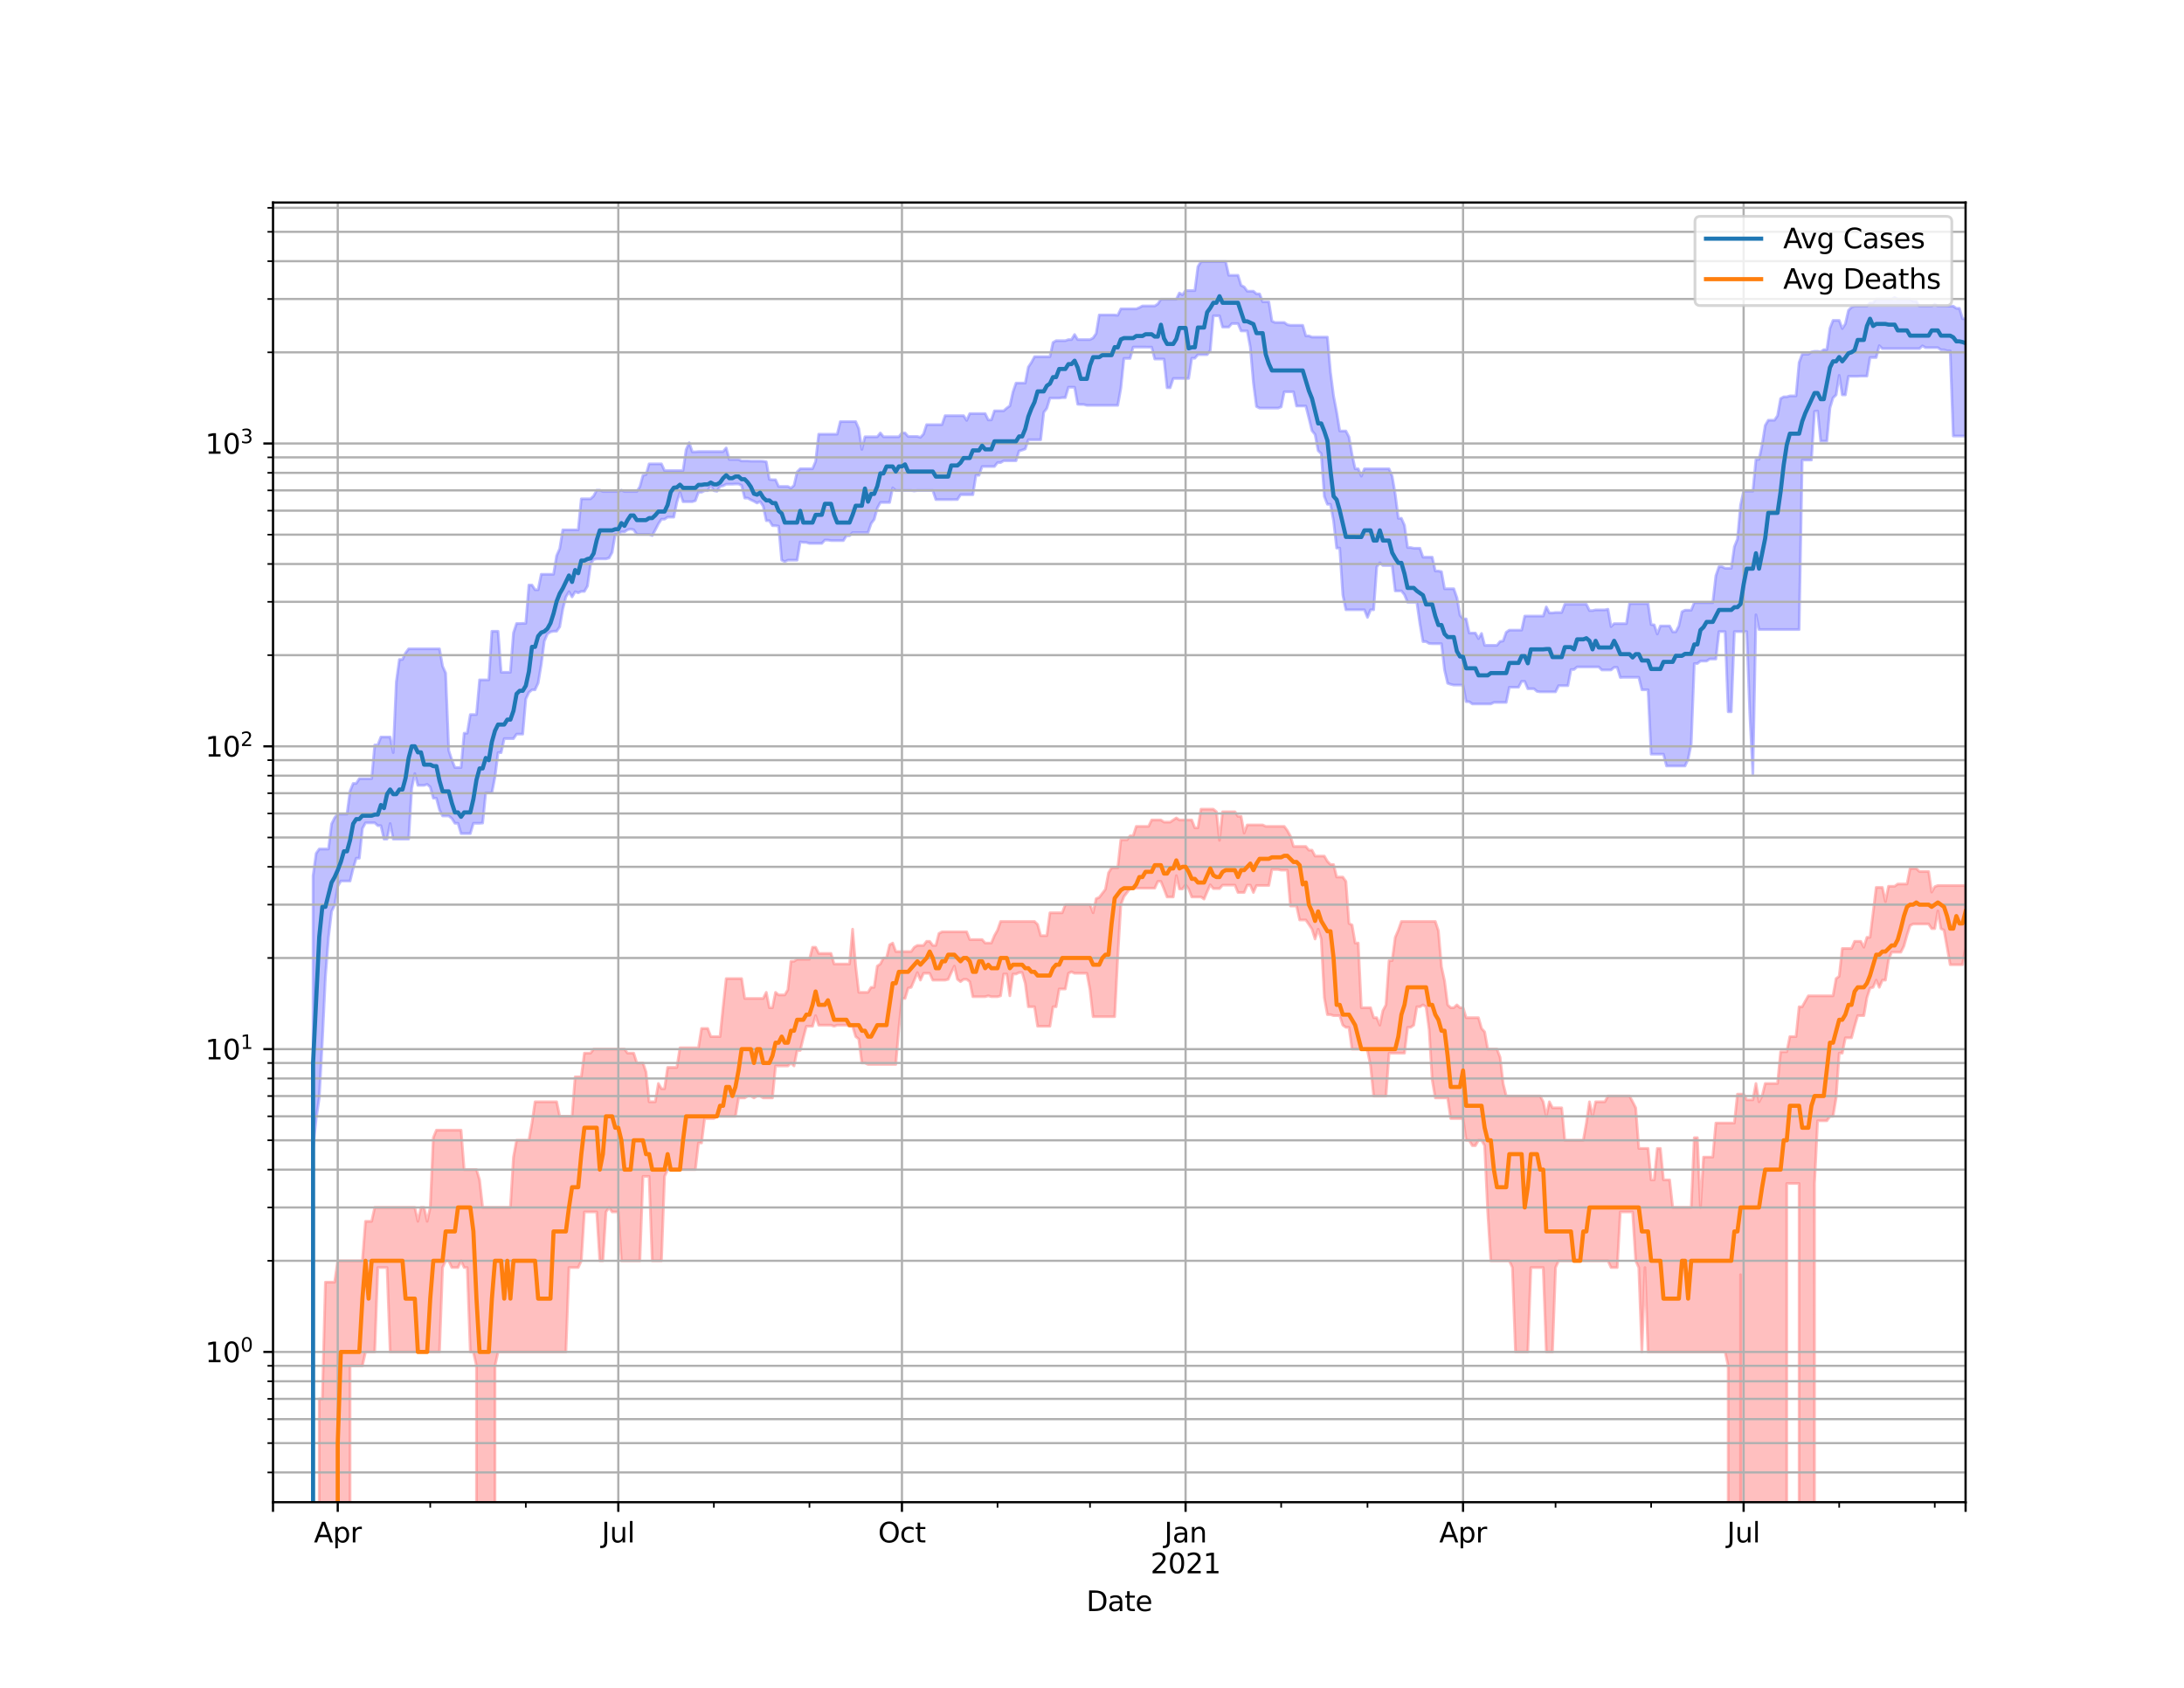 <?xml version="1.0" encoding="utf-8" standalone="no"?>
<!DOCTYPE svg PUBLIC "-//W3C//DTD SVG 1.1//EN"
  "http://www.w3.org/Graphics/SVG/1.1/DTD/svg11.dtd">
<svg height="612pt" version="1.1" viewBox="0 0 792 612" width="792pt" xmlns="http://www.w3.org/2000/svg" xmlns:xlink="http://www.w3.org/1999/xlink">
 <defs>
  <style type="text/css">*{stroke-linecap:butt;stroke-linejoin:round;}</style>
 </defs>
 <g id="figure_1">
  <g id="patch_1">
   <path d="M 0 612 
L 792 612 
L 792 0 
L 0 0 
z
" style="fill:#ffffff;"/>
  </g>
  <g id="axes_1">
   <g id="patch_2">
    <path d="M 99 544.68 
L 712.8 544.68 
L 712.8 73.44 
L 99 73.44 
z
" style="fill:#ffffff;"/>
   </g>
   <g id="PolyCollection_1">
    <path clip-path="url(#p68e2955192)" d="M 99 110291.008 
L 99 110291.008 
L 100.118 110291.008 
L 101.236 110291.008 
L 102.354 110291.008 
L 103.472 110291.008 
L 104.59 110291.008 
L 105.708 110291.008 
L 106.826 110291.008 
L 107.944 110291.008 
L 109.062 110291.008 
L 110.18 110291.008 
L 111.298 110291.008 
L 112.416 110291.008 
L 113.534 317.504 
L 114.652 309.43 
L 115.77 307.842 
L 116.889 307.842 
L 118.007 307.842 
L 119.125 307.842 
L 120.243 298.768 
L 121.361 296.499 
L 122.479 295.203 
L 123.597 295.203 
L 124.715 295.203 
L 125.833 295.203 
L 126.951 286.803 
L 128.069 284.07 
L 129.187 284.07 
L 130.305 282.331 
L 131.423 282.331 
L 132.541 282.331 
L 133.659 282.331 
L 134.777 282.331 
L 135.895 270.131 
L 137.013 270.131 
L 138.131 267.245 
L 139.249 267.245 
L 140.367 267.245 
L 141.485 267.245 
L 142.603 272.901 
L 143.721 247.219 
L 144.839 239.127 
L 145.957 239.127 
L 147.075 236.748 
L 148.193 235.271 
L 149.311 235.271 
L 150.43 235.271 
L 151.548 235.271 
L 152.666 235.271 
L 153.784 235.271 
L 154.902 235.271 
L 156.02 235.271 
L 157.138 235.271 
L 158.256 235.271 
L 159.374 235.271 
L 160.492 241.554 
L 161.61 244.028 
L 162.728 272.107 
L 163.846 275.523 
L 164.964 278.299 
L 166.082 278.299 
L 167.2 278.299 
L 168.318 265.844 
L 169.436 265.844 
L 170.554 259.095 
L 171.672 259.095 
L 172.79 259.095 
L 173.908 246.523 
L 175.026 246.523 
L 176.144 246.523 
L 177.262 246.523 
L 178.38 228.897 
L 179.498 228.897 
L 180.616 228.897 
L 181.734 243.756 
L 182.852 243.756 
L 183.97 243.756 
L 185.089 243.756 
L 186.207 229.457 
L 187.325 226.079 
L 188.443 226.079 
L 189.561 226.023 
L 190.679 226.023 
L 191.797 212.136 
L 192.915 212.136 
L 194.033 213.831 
L 195.151 213.831 
L 196.269 208.229 
L 197.387 208.229 
L 198.505 208.229 
L 199.623 208.229 
L 200.741 208.229 
L 201.859 201.484 
L 202.977 198.945 
L 204.095 192.116 
L 205.213 192.116 
L 206.331 192.116 
L 207.449 192.116 
L 208.567 192.116 
L 209.685 192.116 
L 210.803 180.872 
L 211.921 180.872 
L 213.039 180.872 
L 214.157 180.872 
L 215.275 179.859 
L 216.393 177.731 
L 217.511 177.731 
L 218.63 178.223 
L 219.748 178.223 
L 220.866 178.223 
L 221.984 178.223 
L 223.102 178.223 
L 224.22 178.223 
L 225.338 177.731 
L 226.456 178.223 
L 227.574 178.223 
L 228.692 178.223 
L 229.81 178.223 
L 230.928 178.223 
L 232.046 176.476 
L 233.164 172.384 
L 234.282 172.075 
L 235.4 168.196 
L 236.518 168.196 
L 237.636 168.196 
L 238.754 168.196 
L 239.872 168.196 
L 240.99 170.635 
L 242.108 170.635 
L 243.226 170.635 
L 244.344 170.635 
L 245.462 170.635 
L 246.58 170.635 
L 247.698 170.635 
L 248.816 163.04 
L 249.934 160.514 
L 251.052 163.851 
L 252.17 163.851 
L 253.289 163.745 
L 254.407 163.745 
L 255.525 163.745 
L 256.643 163.745 
L 257.761 163.745 
L 258.879 163.745 
L 259.997 163.745 
L 261.115 163.745 
L 262.233 163.745 
L 263.351 162.424 
L 264.469 166.598 
L 265.587 166.598 
L 266.705 166.598 
L 267.823 166.598 
L 268.941 167.134 
L 270.059 167.134 
L 271.177 167.134 
L 272.295 167.199 
L 273.413 167.199 
L 274.531 167.199 
L 275.649 167.199 
L 276.767 167.248 
L 277.885 167.445 
L 279.003 173.835 
L 280.121 173.948 
L 281.239 173.948 
L 282.357 176.39 
L 283.475 176.39 
L 284.593 176.39 
L 285.711 176.39 
L 286.83 176.989 
L 287.948 176.014 
L 289.066 171.13 
L 290.184 169.972 
L 291.302 169.972 
L 292.42 169.972 
L 293.538 169.972 
L 294.656 169.972 
L 295.774 167.319 
L 296.892 157.435 
L 298.01 157.435 
L 299.128 157.435 
L 300.246 157.435 
L 301.364 157.435 
L 302.482 157.435 
L 303.6 157.435 
L 304.718 152.871 
L 305.836 152.871 
L 306.954 152.871 
L 308.072 152.871 
L 309.19 152.871 
L 310.308 152.871 
L 311.426 155.426 
L 312.544 162.965 
L 313.662 158.378 
L 314.78 158.378 
L 315.898 158.378 
L 317.016 158.378 
L 318.134 158.378 
L 319.252 156.976 
L 320.37 158.378 
L 321.489 158.378 
L 322.607 158.378 
L 323.725 158.378 
L 324.843 158.378 
L 325.961 158.378 
L 327.079 156.976 
L 328.197 156.976 
L 329.315 158.26 
L 330.433 158.26 
L 331.551 158.26 
L 332.669 158.26 
L 333.787 158.587 
L 334.905 157.391 
L 336.023 153.97 
L 337.141 153.97 
L 338.259 153.97 
L 339.377 153.97 
L 340.495 153.97 
L 341.613 153.97 
L 342.731 150.716 
L 343.849 150.716 
L 344.967 150.716 
L 346.085 150.716 
L 347.203 150.716 
L 348.321 150.716 
L 349.439 150.716 
L 350.557 152.449 
L 351.675 149.966 
L 352.793 149.966 
L 353.911 149.966 
L 355.03 149.966 
L 356.148 149.966 
L 357.266 149.966 
L 358.384 152.257 
L 359.502 152.257 
L 360.62 148.966 
L 361.738 148.966 
L 362.856 148.966 
L 363.974 148.966 
L 365.092 147.961 
L 366.21 147.18 
L 367.328 142.161 
L 368.446 138.901 
L 369.564 138.901 
L 370.682 138.901 
L 371.8 138.901 
L 372.918 133.083 
L 374.036 131.425 
L 375.154 129.341 
L 376.272 129.341 
L 377.39 129.341 
L 378.508 129.341 
L 379.626 129.341 
L 380.744 129.341 
L 381.862 124.187 
L 382.98 123.534 
L 384.098 123.534 
L 385.216 123.534 
L 386.334 123.534 
L 387.452 123.137 
L 388.57 123.137 
L 389.689 121.298 
L 390.807 123.137 
L 391.925 123.137 
L 393.043 123.137 
L 394.161 123.137 
L 395.279 123.137 
L 396.397 122.556 
L 397.515 120.937 
L 398.633 114.211 
L 399.751 114.211 
L 400.869 114.211 
L 401.987 114.211 
L 403.105 114.211 
L 404.223 114.211 
L 405.341 114.324 
L 406.459 111.991 
L 407.577 111.991 
L 408.695 111.991 
L 409.813 111.991 
L 410.931 111.991 
L 412.049 111.991 
L 413.167 111.538 
L 414.285 110.936 
L 415.403 110.936 
L 416.521 110.936 
L 417.639 110.936 
L 418.757 110.936 
L 419.875 110.222 
L 420.993 108.492 
L 422.111 108.492 
L 423.23 108.492 
L 424.348 108.492 
L 425.466 108.492 
L 426.584 108.492 
L 427.702 106.233 
L 428.82 106.903 
L 429.938 105.368 
L 431.056 105.368 
L 432.174 105.368 
L 433.292 105.368 
L 434.41 96.693 
L 435.528 94.86 
L 436.646 94.86 
L 437.764 94.86 
L 438.882 94.86 
L 440 94.86 
L 441.118 94.86 
L 442.236 94.86 
L 443.354 94.86 
L 444.472 94.86 
L 445.59 99.821 
L 446.708 99.821 
L 447.826 99.821 
L 448.944 99.821 
L 450.062 103.47 
L 451.18 104.033 
L 452.298 105.585 
L 453.416 105.585 
L 454.534 105.585 
L 455.652 106.567 
L 456.77 106.567 
L 457.889 109.426 
L 459.007 109.426 
L 460.125 109.426 
L 461.243 116.426 
L 462.361 116.929 
L 463.479 116.929 
L 464.597 116.929 
L 465.715 116.929 
L 466.833 117.738 
L 467.951 117.955 
L 469.069 117.955 
L 470.187 117.955 
L 471.305 117.955 
L 472.423 117.955 
L 473.541 121.801 
L 474.659 121.801 
L 475.777 122.232 
L 476.895 122.232 
L 478.013 122.232 
L 479.131 122.232 
L 480.249 122.232 
L 481.367 122.232 
L 482.485 134.962 
L 483.603 143.588 
L 484.721 149.422 
L 485.839 156.272 
L 486.957 156.272 
L 488.075 156.272 
L 489.193 158.45 
L 490.311 164.884 
L 491.43 169.995 
L 492.548 169.995 
L 493.666 172.658 
L 494.784 169.995 
L 495.902 169.995 
L 497.02 169.995 
L 498.138 169.995 
L 499.256 169.995 
L 500.374 169.995 
L 501.492 169.995 
L 502.61 169.995 
L 503.728 169.995 
L 504.846 172.658 
L 505.964 179.251 
L 507.082 187.937 
L 508.2 187.937 
L 509.318 190.48 
L 510.436 198.533 
L 511.554 198.533 
L 512.672 198.787 
L 513.79 198.787 
L 514.908 198.787 
L 516.026 202.036 
L 517.144 202.036 
L 518.262 202.036 
L 519.38 202.036 
L 520.498 207.045 
L 521.616 207.045 
L 522.734 207.272 
L 523.852 213.484 
L 524.97 213.484 
L 526.089 213.484 
L 527.207 213.484 
L 528.325 216.699 
L 529.443 223.065 
L 530.561 224.403 
L 531.679 224.403 
L 532.797 229.538 
L 533.915 229.538 
L 535.033 229.538 
L 536.151 231.555 
L 537.269 229.679 
L 538.387 233.992 
L 539.505 233.992 
L 540.623 233.992 
L 541.741 233.992 
L 542.859 233.992 
L 543.977 232.597 
L 545.095 232.404 
L 546.213 229.257 
L 547.331 228.482 
L 548.449 228.482 
L 549.567 228.482 
L 550.685 228.482 
L 551.803 228.482 
L 552.921 223.382 
L 554.039 223.382 
L 555.157 223.382 
L 556.275 223.382 
L 557.393 223.382 
L 558.511 223.382 
L 559.63 223.382 
L 560.748 220.064 
L 561.866 222.245 
L 562.984 222.245 
L 564.102 222.089 
L 565.22 222.089 
L 566.338 222.089 
L 567.456 219.099 
L 568.574 219.099 
L 569.692 219.099 
L 570.81 219.099 
L 571.928 219.099 
L 573.046 219.099 
L 574.164 219.099 
L 575.282 219.099 
L 576.4 221.388 
L 577.518 221.388 
L 578.636 221.134 
L 579.754 221.134 
L 580.872 221.134 
L 581.99 221.134 
L 583.108 220.898 
L 584.226 227.198 
L 585.344 226.116 
L 586.462 226.116 
L 587.58 226.116 
L 588.698 226.116 
L 589.816 226.116 
L 590.934 218.873 
L 592.052 218.873 
L 593.17 218.873 
L 594.289 218.873 
L 595.407 218.873 
L 596.525 218.873 
L 597.643 218.873 
L 598.761 226.455 
L 599.879 226.569 
L 600.997 229.902 
L 602.115 226.968 
L 603.233 226.968 
L 604.351 226.968 
L 605.469 226.968 
L 606.587 229.117 
L 607.705 229.117 
L 608.823 226.968 
L 609.941 221.814 
L 611.059 221.252 
L 612.177 221.252 
L 613.295 221.252 
L 614.413 218.52 
L 615.531 218.52 
L 616.649 218.52 
L 617.767 218.52 
L 618.885 218.52 
L 620.003 218.52 
L 621.121 218.52 
L 622.239 208.773 
L 623.357 205.486 
L 624.475 205.486 
L 625.593 206.049 
L 626.711 206.049 
L 627.83 206.049 
L 628.948 198.229 
L 630.066 195.487 
L 631.184 183.163 
L 632.302 178.1 
L 633.42 178.1 
L 634.538 178.1 
L 635.656 178.1 
L 636.774 166.565 
L 637.892 166.565 
L 639.01 161.293 
L 640.128 154.264 
L 641.246 152.369 
L 642.364 152.369 
L 643.482 152.369 
L 644.6 150.731 
L 645.718 144.521 
L 646.836 143.885 
L 647.954 143.885 
L 649.072 143.555 
L 650.19 143.555 
L 651.308 143.555 
L 652.426 131.42 
L 653.544 128.433 
L 654.662 128.433 
L 655.78 128.433 
L 656.898 127.627 
L 658.016 127.409 
L 659.134 127.409 
L 660.252 127.594 
L 661.37 126.786 
L 662.489 126.786 
L 663.607 119.017 
L 664.725 116.173 
L 665.843 116.173 
L 666.961 116.173 
L 668.079 119.128 
L 669.197 117.422 
L 670.315 112.569 
L 671.433 111.372 
L 672.551 111.004 
L 673.669 111.004 
L 674.787 111.004 
L 675.905 111.004 
L 677.023 111.004 
L 678.141 109.854 
L 679.259 109.878 
L 680.377 108.446 
L 681.495 108.446 
L 682.613 108.446 
L 683.731 108.446 
L 684.849 108.446 
L 685.967 108.446 
L 687.085 107.897 
L 688.203 108.446 
L 689.321 108.446 
L 690.439 108.446 
L 691.557 108.446 
L 692.675 108.446 
L 693.793 109.211 
L 694.911 109.211 
L 696.03 111.021 
L 697.148 111.021 
L 698.266 111.021 
L 699.384 111.021 
L 700.502 111.021 
L 701.62 110.316 
L 702.738 111.021 
L 703.856 111.021 
L 704.974 111.021 
L 706.092 111.021 
L 707.21 111.021 
L 708.328 111.021 
L 709.446 111.808 
L 710.564 111.808 
L 711.682 115.562 
L 712.8 115.562 
L 712.8 158.093 
L 712.8 158.093 
L 711.682 158.093 
L 710.564 158.093 
L 709.446 158.093 
L 708.328 158.093 
L 707.21 127.199 
L 706.092 127.199 
L 704.974 126.83 
L 703.856 126.83 
L 702.738 126.058 
L 701.62 126.058 
L 700.502 126.058 
L 699.384 126.058 
L 698.266 126.058 
L 697.148 125.399 
L 696.03 126.411 
L 694.911 126.411 
L 693.793 126.411 
L 692.675 126.411 
L 691.557 126.411 
L 690.439 126.411 
L 689.321 126.411 
L 688.203 126.411 
L 687.085 126.411 
L 685.967 126.411 
L 684.849 126.411 
L 683.731 126.411 
L 682.613 126.411 
L 681.495 125.34 
L 680.377 129.636 
L 679.259 129.636 
L 678.141 129.636 
L 677.023 136.361 
L 675.905 136.361 
L 674.787 136.361 
L 673.669 136.447 
L 672.551 136.447 
L 671.433 136.447 
L 670.315 136.447 
L 669.197 143.185 
L 668.079 143.185 
L 666.961 136.105 
L 665.843 143.185 
L 664.725 144.241 
L 663.607 147.928 
L 662.489 159.963 
L 661.37 159.963 
L 660.252 159.963 
L 659.134 149.021 
L 658.016 149.178 
L 656.898 166.792 
L 655.78 166.792 
L 654.662 166.792 
L 653.544 166.792 
L 652.426 228.265 
L 651.308 228.265 
L 650.19 228.265 
L 649.072 228.265 
L 647.954 228.265 
L 646.836 228.265 
L 645.718 228.265 
L 644.6 228.265 
L 643.482 228.265 
L 642.364 228.265 
L 641.246 228.265 
L 640.128 228.265 
L 639.01 228.265 
L 637.892 228.265 
L 636.774 222.924 
L 635.656 280.653 
L 634.538 258.573 
L 633.42 229.017 
L 632.302 229.017 
L 631.184 229.017 
L 630.066 229.017 
L 628.948 229.017 
L 627.83 258.094 
L 626.711 258.094 
L 625.593 229.017 
L 624.475 229.017 
L 623.357 229.017 
L 622.239 238.955 
L 621.121 238.955 
L 620.003 238.955 
L 618.885 239.697 
L 617.767 239.697 
L 616.649 239.697 
L 615.531 240.604 
L 614.413 240.604 
L 613.295 269.754 
L 612.177 275.26 
L 611.059 277.742 
L 609.941 277.742 
L 608.823 277.742 
L 607.705 277.742 
L 606.587 277.742 
L 605.469 277.742 
L 604.351 277.742 
L 603.233 273.454 
L 602.115 273.454 
L 600.997 273.454 
L 599.879 273.454 
L 598.761 273.454 
L 597.643 250.108 
L 596.525 250.108 
L 595.407 250.108 
L 594.289 245.583 
L 593.17 245.583 
L 592.052 245.583 
L 590.934 245.583 
L 589.816 245.583 
L 588.698 245.583 
L 587.58 245.639 
L 586.462 241.97 
L 585.344 241.97 
L 584.226 242.922 
L 583.108 242.922 
L 581.99 242.922 
L 580.872 242.922 
L 579.754 241.814 
L 578.636 241.814 
L 577.518 241.814 
L 576.4 241.814 
L 575.282 241.814 
L 574.164 241.814 
L 573.046 241.814 
L 571.928 241.814 
L 570.81 242.762 
L 569.692 242.762 
L 568.574 248.612 
L 567.456 248.612 
L 566.338 248.612 
L 565.22 248.612 
L 564.102 250.859 
L 562.984 250.859 
L 561.866 250.859 
L 560.748 250.859 
L 559.63 250.859 
L 558.511 250.859 
L 557.393 250.701 
L 556.275 249.737 
L 555.157 249.737 
L 554.039 249.737 
L 552.921 247.044 
L 551.803 247.044 
L 550.685 249.186 
L 549.567 249.186 
L 548.449 249.186 
L 547.331 249.186 
L 546.213 254.697 
L 545.095 254.697 
L 543.977 254.697 
L 542.859 254.697 
L 541.741 254.697 
L 540.623 255.246 
L 539.505 255.246 
L 538.387 255.246 
L 537.269 255.246 
L 536.151 255.246 
L 535.033 255.246 
L 533.915 255.246 
L 532.797 254.424 
L 531.679 254.424 
L 530.561 248.402 
L 529.443 248.402 
L 528.325 248.402 
L 527.207 248.402 
L 526.089 248.133 
L 524.97 247.748 
L 523.852 242.948 
L 522.734 233.399 
L 521.616 233.399 
L 520.498 233.399 
L 519.38 233.399 
L 518.262 233.333 
L 517.144 232.64 
L 516.026 232.64 
L 514.908 226.135 
L 513.79 218.36 
L 512.672 218.36 
L 511.554 218.36 
L 510.436 218.36 
L 509.318 215.634 
L 508.2 214.253 
L 507.082 214.253 
L 505.964 214.253 
L 504.846 205.05 
L 503.728 205.05 
L 502.61 205.05 
L 501.492 205.05 
L 500.374 204.036 
L 499.256 205.571 
L 498.138 221.1 
L 497.02 221.1 
L 495.902 223.863 
L 494.784 221.1 
L 493.666 221.1 
L 492.548 221.1 
L 491.43 221.1 
L 490.311 221.1 
L 489.193 221.1 
L 488.075 221.1 
L 486.957 215.679 
L 485.839 198.734 
L 484.721 198.734 
L 483.603 188.873 
L 482.485 182.852 
L 481.367 182.852 
L 480.249 180.008 
L 479.131 164.481 
L 478.013 163.416 
L 476.895 157.538 
L 475.777 156.177 
L 474.659 151.612 
L 473.541 147.223 
L 472.423 147.223 
L 471.305 147.223 
L 470.187 147.223 
L 469.069 142.058 
L 467.951 142.058 
L 466.833 142.058 
L 465.715 142.058 
L 464.597 147.547 
L 463.479 147.971 
L 462.361 147.971 
L 461.243 147.971 
L 460.125 147.971 
L 459.007 147.971 
L 457.889 147.971 
L 456.77 147.971 
L 455.652 147.396 
L 454.534 138.847 
L 453.416 125.906 
L 452.298 119.992 
L 451.18 119.992 
L 450.062 119.992 
L 448.944 117.328 
L 447.826 117.328 
L 446.708 117.328 
L 445.59 118.59 
L 444.472 118.59 
L 443.354 118.59 
L 442.236 114.503 
L 441.118 114.503 
L 440 114.503 
L 438.882 127.048 
L 437.764 128.59 
L 436.646 128.59 
L 435.528 128.59 
L 434.41 128.59 
L 433.292 129.897 
L 432.174 129.897 
L 431.056 137.229 
L 429.938 137.229 
L 428.82 137.229 
L 427.702 137.229 
L 426.584 137.229 
L 425.466 137.229 
L 424.348 140.584 
L 423.23 140.584 
L 422.111 130.184 
L 420.993 130.184 
L 419.875 130.184 
L 418.757 130.184 
L 417.639 125.869 
L 416.521 125.869 
L 415.403 125.855 
L 414.285 125.855 
L 413.167 125.855 
L 412.049 125.855 
L 410.931 125.855 
L 409.813 129.967 
L 408.695 129.967 
L 407.577 129.967 
L 406.459 140.753 
L 405.341 146.983 
L 404.223 146.983 
L 403.105 146.983 
L 401.987 146.983 
L 400.869 146.983 
L 399.751 146.983 
L 398.633 146.983 
L 397.515 146.983 
L 396.397 146.983 
L 395.279 146.983 
L 394.161 146.983 
L 393.043 146.674 
L 391.925 146.674 
L 390.807 146.578 
L 389.689 140.407 
L 388.57 140.407 
L 387.452 140.407 
L 386.334 144.19 
L 385.216 144.19 
L 384.098 144.339 
L 382.98 144.339 
L 381.862 144.339 
L 380.744 144.339 
L 379.626 148.055 
L 378.508 149.5 
L 377.39 159.455 
L 376.272 159.455 
L 375.154 159.455 
L 374.036 159.455 
L 372.918 159.455 
L 371.8 162.781 
L 370.682 163.185 
L 369.564 163.522 
L 368.446 167.068 
L 367.328 167.068 
L 366.21 167.068 
L 365.092 167.068 
L 363.974 167.068 
L 362.856 167.736 
L 361.738 167.736 
L 360.62 169.158 
L 359.502 169.158 
L 358.384 169.158 
L 357.266 169.158 
L 356.148 169.158 
L 355.03 172.329 
L 353.911 172.329 
L 352.793 179.378 
L 351.675 179.378 
L 350.557 179.378 
L 349.439 179.378 
L 348.321 179.378 
L 347.203 181.127 
L 346.085 181.127 
L 344.967 181.149 
L 343.849 181.149 
L 342.731 181.149 
L 341.613 181.149 
L 340.495 181.149 
L 339.377 181.149 
L 338.259 177.847 
L 337.141 177.847 
L 336.023 177.847 
L 334.905 177.847 
L 333.787 177.847 
L 332.669 177.847 
L 331.551 178.011 
L 330.433 177.847 
L 329.315 177.847 
L 328.197 177.847 
L 327.079 177.847 
L 325.961 177.847 
L 324.843 177.847 
L 323.725 176.875 
L 322.607 182.19 
L 321.489 182.19 
L 320.37 182.19 
L 319.252 182.19 
L 318.134 184.25 
L 317.016 188.326 
L 315.898 189.827 
L 314.78 193.11 
L 313.662 193.11 
L 312.544 193.11 
L 311.426 193.11 
L 310.308 193.11 
L 309.19 193.11 
L 308.072 194.25 
L 306.954 194.25 
L 305.836 196.013 
L 304.718 196.013 
L 303.6 196.013 
L 302.482 196.013 
L 301.364 196.013 
L 300.246 195.824 
L 299.128 195.824 
L 298.01 197.042 
L 296.892 197.042 
L 295.774 197.042 
L 294.656 197.042 
L 293.538 197.042 
L 292.42 196.687 
L 291.302 196.666 
L 290.184 196.485 
L 289.066 203.112 
L 287.948 203.112 
L 286.83 203.112 
L 285.711 203.112 
L 284.593 203.636 
L 283.475 203.112 
L 282.357 190.765 
L 281.239 190.605 
L 280.121 190.605 
L 279.003 188.795 
L 277.885 188.795 
L 276.767 183.554 
L 275.649 181.855 
L 274.531 182.392 
L 273.413 181.774 
L 272.295 181.251 
L 271.177 180.597 
L 270.059 180.597 
L 268.941 176.021 
L 267.823 175.493 
L 266.705 175.493 
L 265.587 175.564 
L 264.469 175.564 
L 263.351 175.564 
L 262.233 176.139 
L 261.115 176.377 
L 259.997 178.134 
L 258.879 177.908 
L 257.761 176.133 
L 256.643 177.908 
L 255.525 177.908 
L 254.407 178.478 
L 253.289 178.478 
L 252.17 181.538 
L 251.052 181.915 
L 249.934 181.915 
L 248.816 181.915 
L 247.698 181.915 
L 246.58 178.478 
L 245.462 182.056 
L 244.344 187.509 
L 243.226 187.509 
L 242.108 187.509 
L 240.99 188.258 
L 239.872 188.258 
L 238.754 189.959 
L 237.636 192.143 
L 236.518 194.183 
L 235.4 193.753 
L 234.282 193.753 
L 233.164 193.753 
L 232.046 193.753 
L 230.928 193.753 
L 229.81 192.097 
L 228.692 191.823 
L 227.574 192.097 
L 226.456 192.848 
L 225.338 192.848 
L 224.22 193.753 
L 223.102 193.753 
L 221.984 200.28 
L 220.866 202.32 
L 219.748 202.64 
L 218.63 202.64 
L 217.511 202.64 
L 216.393 202.64 
L 215.275 202.846 
L 214.157 204.57 
L 213.039 212.501 
L 211.921 214.444 
L 210.803 214.444 
L 209.685 214.961 
L 208.567 214.562 
L 207.449 216.438 
L 206.331 214.562 
L 205.213 216.438 
L 204.095 220.814 
L 202.977 227.275 
L 201.859 228.877 
L 200.741 228.877 
L 199.623 229.117 
L 198.505 229.862 
L 197.387 232.489 
L 196.269 240.987 
L 195.151 247.659 
L 194.033 250.108 
L 192.915 250.108 
L 191.797 251.08 
L 190.679 253.449 
L 189.561 266.19 
L 188.443 266.19 
L 187.325 266.19 
L 186.207 267.826 
L 185.089 267.826 
L 183.97 267.826 
L 182.852 267.826 
L 181.734 272.901 
L 180.616 272.901 
L 179.498 281.725 
L 178.38 287.477 
L 177.262 287.477 
L 176.144 287.477 
L 175.026 298.425 
L 173.908 298.51 
L 172.79 298.51 
L 171.672 298.51 
L 170.554 302.249 
L 169.436 302.249 
L 168.318 302.249 
L 167.2 302.249 
L 166.082 298.51 
L 164.964 298.51 
L 163.846 296.746 
L 162.728 295.847 
L 161.61 295.847 
L 160.492 295.847 
L 159.374 293.632 
L 158.256 289.418 
L 157.138 289.418 
L 156.02 285.352 
L 154.902 284.387 
L 153.784 284.771 
L 152.666 284.771 
L 151.548 284.771 
L 150.43 280.477 
L 149.311 285.809 
L 148.193 304.234 
L 147.075 304.234 
L 145.957 304.234 
L 144.839 304.234 
L 143.721 304.234 
L 142.603 304.234 
L 141.485 298.596 
L 140.367 304.234 
L 139.249 304.234 
L 138.131 299.374 
L 137.013 299.374 
L 135.895 298.339 
L 134.777 298.339 
L 133.659 298.339 
L 132.541 298.339 
L 131.423 300.432 
L 130.305 311.184 
L 129.187 311.184 
L 128.069 314.899 
L 126.951 319.456 
L 125.833 319.456 
L 124.715 319.456 
L 123.597 319.456 
L 122.479 321.353 
L 121.361 328.177 
L 120.243 330.464 
L 119.125 339.866 
L 118.007 354.268 
L 116.889 377.627 
L 115.77 398.1 
L 114.652 405.566 
L 113.534 416.41 
L 112.416 110291.008 
L 111.298 110291.008 
L 110.18 110291.008 
L 109.062 110291.008 
L 107.944 110291.008 
L 106.826 110291.008 
L 105.708 110291.008 
L 104.59 110291.008 
L 103.472 110291.008 
L 102.354 110291.008 
L 101.236 110291.008 
L 100.118 110291.008 
L 99 110291.008 
z
" style="fill:#8080ff;fill-opacity:0.5;stroke:#8080ff;stroke-opacity:0.5;"/>
   </g>
   <g id="PolyCollection_2">
    <path clip-path="url(#p68e2955192)" d="M 99 110291.008 
L 99 110291.008 
L 100.118 110291.008 
L 101.236 110291.008 
L 102.354 110291.008 
L 103.472 110291.008 
L 104.59 110291.008 
L 105.708 110291.008 
L 106.826 110291.008 
L 107.944 110291.008 
L 109.062 110291.008 
L 110.18 110291.008 
L 111.298 110291.008 
L 112.416 110291.008 
L 113.534 110291.008 
L 114.652 110291.008 
L 115.77 507.215 
L 116.889 507.215 
L 118.007 464.903 
L 119.125 464.903 
L 120.243 464.903 
L 121.361 464.903 
L 122.479 457.153 
L 123.597 457.153 
L 124.715 457.153 
L 125.833 457.153 
L 126.951 457.153 
L 128.069 457.153 
L 129.187 457.153 
L 130.305 457.153 
L 131.423 457.153 
L 132.541 442.843 
L 133.659 442.843 
L 134.777 442.843 
L 135.895 437.818 
L 137.013 437.818 
L 138.131 437.818 
L 139.249 437.818 
L 140.367 437.818 
L 141.485 437.818 
L 142.603 437.818 
L 143.721 437.818 
L 144.839 437.818 
L 145.957 437.818 
L 147.075 437.818 
L 148.193 437.818 
L 149.311 437.818 
L 150.43 437.818 
L 151.548 442.843 
L 152.666 437.818 
L 153.784 437.818 
L 154.902 442.843 
L 156.02 437.818 
L 157.138 412.515 
L 158.256 409.789 
L 159.374 409.789 
L 160.492 409.789 
L 161.61 409.789 
L 162.728 409.789 
L 163.846 409.789 
L 164.964 409.789 
L 166.082 409.789 
L 167.2 409.789 
L 168.318 424.1 
L 169.436 424.1 
L 170.554 424.1 
L 171.672 424.1 
L 172.79 424.1 
L 173.908 427.818 
L 175.026 437.818 
L 176.144 437.818 
L 177.262 437.818 
L 178.38 437.818 
L 179.498 437.818 
L 180.616 437.818 
L 181.734 437.818 
L 182.852 437.818 
L 183.97 437.818 
L 185.089 437.818 
L 186.207 419.555 
L 187.325 413.459 
L 188.443 413.459 
L 189.561 413.459 
L 190.679 413.459 
L 191.797 413.459 
L 192.915 407.211 
L 194.033 399.503 
L 195.151 399.503 
L 196.269 399.503 
L 197.387 399.503 
L 198.505 399.503 
L 199.623 399.503 
L 200.741 399.503 
L 201.859 399.503 
L 202.977 404.765 
L 204.095 404.765 
L 205.213 404.765 
L 206.331 404.765 
L 207.449 404.765 
L 208.567 390.454 
L 209.685 390.454 
L 210.803 390.454 
L 211.921 381.858 
L 213.039 381.858 
L 214.157 381.858 
L 215.275 380.406 
L 216.393 380.406 
L 217.511 380.406 
L 218.63 380.406 
L 219.748 380.406 
L 220.866 380.406 
L 221.984 380.406 
L 223.102 380.406 
L 224.22 380.406 
L 225.338 380.406 
L 226.456 380.406 
L 227.574 381.858 
L 228.692 381.858 
L 229.81 381.858 
L 230.928 385.43 
L 232.046 385.43 
L 233.164 385.43 
L 234.282 388.72 
L 235.4 399.503 
L 236.518 399.503 
L 237.636 399.503 
L 238.754 392.869 
L 239.872 394.764 
L 240.99 394.764 
L 242.108 387.047 
L 243.226 387.047 
L 244.344 387.047 
L 245.462 387.047 
L 246.58 379.931 
L 247.698 379.931 
L 248.816 379.931 
L 249.934 379.931 
L 251.052 379.931 
L 252.17 379.931 
L 253.289 379.931 
L 254.407 372.919 
L 255.525 372.919 
L 256.643 372.919 
L 257.761 375.861 
L 258.879 375.861 
L 259.997 375.861 
L 261.115 375.861 
L 262.233 365.047 
L 263.351 354.823 
L 264.469 354.823 
L 265.587 354.823 
L 266.705 354.823 
L 267.823 354.823 
L 268.941 354.823 
L 270.059 362.034 
L 271.177 362.034 
L 272.295 362.034 
L 273.413 362.034 
L 274.531 362.034 
L 275.649 362.034 
L 276.767 362.034 
L 277.885 359.816 
L 279.003 365.394 
L 280.121 365.394 
L 281.239 359.816 
L 282.357 360.754 
L 283.475 360.754 
L 284.593 360.754 
L 285.711 358.896 
L 286.83 348.56 
L 287.948 348.56 
L 289.066 347.832 
L 290.184 347.832 
L 291.302 347.832 
L 292.42 347.832 
L 293.538 347.832 
L 294.656 343.462 
L 295.774 343.462 
L 296.892 345.712 
L 298.01 345.712 
L 299.128 345.712 
L 300.246 345.712 
L 301.364 345.712 
L 302.482 349.548 
L 303.6 349.548 
L 304.718 349.548 
L 305.836 349.548 
L 306.954 349.548 
L 308.072 349.548 
L 309.19 336.903 
L 310.308 350.303 
L 311.426 359.816 
L 312.544 359.816 
L 313.662 359.816 
L 314.78 359.816 
L 315.898 357.993 
L 317.016 357.993 
L 318.134 350.303 
L 319.252 349.548 
L 320.37 347.353 
L 321.489 347.353 
L 322.607 342.591 
L 323.725 341.948 
L 324.843 345.026 
L 325.961 345.026 
L 327.079 345.026 
L 328.197 345.026 
L 329.315 345.026 
L 330.433 345.026 
L 331.551 343.462 
L 332.669 342.808 
L 333.787 342.808 
L 334.905 342.808 
L 336.023 341.314 
L 337.141 341.314 
L 338.259 342.808 
L 339.377 342.808 
L 340.495 338.46 
L 341.613 337.87 
L 342.731 337.87 
L 343.849 337.87 
L 344.967 337.87 
L 346.085 337.87 
L 347.203 337.87 
L 348.321 337.87 
L 349.439 337.87 
L 350.557 337.87 
L 351.675 340.688 
L 352.793 340.688 
L 353.911 340.688 
L 355.03 340.688 
L 356.148 340.688 
L 357.266 341.948 
L 358.384 341.948 
L 359.502 341.948 
L 360.62 339.258 
L 361.738 337.287 
L 362.856 334.113 
L 363.974 334.113 
L 365.092 334.113 
L 366.21 334.113 
L 367.328 334.113 
L 368.446 334.113 
L 369.564 334.113 
L 370.682 334.113 
L 371.8 334.113 
L 372.918 334.113 
L 374.036 334.113 
L 375.154 334.113 
L 376.272 335.21 
L 377.39 339.258 
L 378.508 339.258 
L 379.626 339.258 
L 380.744 330.968 
L 381.862 330.968 
L 382.98 330.968 
L 384.098 330.968 
L 385.216 330.968 
L 386.334 328.018 
L 387.452 328.018 
L 388.57 328.018 
L 389.689 328.018 
L 390.807 328.018 
L 391.925 328.018 
L 393.043 328.018 
L 394.161 328.018 
L 395.279 328.018 
L 396.397 330.968 
L 397.515 325.843 
L 398.633 325.389 
L 399.751 323.908 
L 400.869 322.472 
L 401.987 316.495 
L 403.105 314.658 
L 404.223 314.658 
L 405.341 314.658 
L 406.459 304.525 
L 407.577 304.525 
L 408.695 304.525 
L 409.813 303.09 
L 410.931 303.09 
L 412.049 299.637 
L 413.167 299.637 
L 414.285 299.637 
L 415.403 299.637 
L 416.521 299.637 
L 417.639 297.327 
L 418.757 297.327 
L 419.875 297.327 
L 420.993 297.327 
L 422.111 298.084 
L 423.23 298.084 
L 424.348 298.084 
L 425.466 297.327 
L 426.584 296.581 
L 427.702 297.327 
L 428.82 297.327 
L 429.938 297.327 
L 431.056 297.327 
L 432.174 297.327 
L 433.292 300.165 
L 434.41 300.165 
L 435.528 293.401 
L 436.646 293.401 
L 437.764 293.401 
L 438.882 293.401 
L 440 293.401 
L 441.118 294.333 
L 442.236 304.719 
L 443.354 294.333 
L 444.472 294.333 
L 445.59 294.333 
L 446.708 294.333 
L 447.826 294.333 
L 448.944 296.009 
L 450.062 296.009 
L 451.18 302.064 
L 452.298 299.113 
L 453.416 299.113 
L 454.534 299.113 
L 455.652 299.113 
L 456.77 299.113 
L 457.889 299.113 
L 459.007 299.637 
L 460.125 299.637 
L 461.243 299.637 
L 462.361 299.637 
L 463.479 299.637 
L 464.597 299.637 
L 465.715 299.637 
L 466.833 301.15 
L 467.951 303.184 
L 469.069 306.914 
L 470.187 306.914 
L 471.305 306.914 
L 472.423 306.914 
L 473.541 306.914 
L 474.659 308.261 
L 475.777 308.261 
L 476.895 310.409 
L 478.013 310.409 
L 479.131 310.409 
L 480.249 310.409 
L 481.367 312.314 
L 482.485 313.472 
L 483.603 313.472 
L 484.721 318.017 
L 485.839 318.017 
L 486.957 318.017 
L 488.075 319.589 
L 489.193 334.841 
L 490.311 335.395 
L 491.43 341.948 
L 492.548 341.948 
L 493.666 365.394 
L 494.784 365.394 
L 495.902 365.394 
L 497.02 365.394 
L 498.138 369.008 
L 499.256 369.008 
L 500.374 371.712 
L 501.492 366.45 
L 502.61 364.361 
L 503.728 348.316 
L 504.846 348.316 
L 505.964 339.866 
L 507.082 337.287 
L 508.2 334.113 
L 509.318 334.113 
L 510.436 334.113 
L 511.554 334.113 
L 512.672 334.113 
L 513.79 334.113 
L 514.908 334.113 
L 516.026 334.113 
L 517.144 334.113 
L 518.262 334.113 
L 519.38 334.113 
L 520.498 334.113 
L 521.616 337.481 
L 522.734 350.557 
L 523.852 355.667 
L 524.97 364.361 
L 526.089 365.394 
L 527.207 365.394 
L 528.325 364.361 
L 529.443 365.394 
L 530.561 365.394 
L 531.679 369.008 
L 532.797 369.008 
L 533.915 369.008 
L 535.033 369.008 
L 536.151 369.008 
L 537.269 372.919 
L 538.387 374.158 
L 539.505 380.406 
L 540.623 380.406 
L 541.741 380.406 
L 542.859 380.406 
L 543.977 383.356 
L 545.095 392.869 
L 546.213 397.414 
L 547.331 397.414 
L 548.449 397.414 
L 549.567 397.414 
L 550.685 397.414 
L 551.803 397.414 
L 552.921 397.414 
L 554.039 397.414 
L 555.157 397.414 
L 556.275 397.414 
L 557.393 397.414 
L 558.511 397.414 
L 559.63 399.503 
L 560.748 404.765 
L 561.866 399.503 
L 562.984 401.687 
L 564.102 401.687 
L 565.22 401.687 
L 566.338 401.687 
L 567.456 413.459 
L 568.574 413.459 
L 569.692 413.459 
L 570.81 413.459 
L 571.928 413.459 
L 573.046 413.459 
L 574.164 413.459 
L 575.282 407.211 
L 576.4 399.503 
L 577.518 404.765 
L 578.636 399.503 
L 579.754 399.503 
L 580.872 399.503 
L 581.99 399.503 
L 583.108 397.414 
L 584.226 397.414 
L 585.344 397.414 
L 586.462 397.414 
L 587.58 397.414 
L 588.698 397.414 
L 589.816 397.414 
L 590.934 397.414 
L 592.052 399.503 
L 593.17 401.687 
L 594.289 416.41 
L 595.407 416.41 
L 596.525 416.41 
L 597.643 416.41 
L 598.761 427.818 
L 599.879 427.818 
L 600.997 416.41 
L 602.115 416.41 
L 603.233 427.818 
L 604.351 427.818 
L 605.469 427.818 
L 606.587 437.818 
L 607.705 437.818 
L 608.823 437.818 
L 609.941 437.818 
L 611.059 437.818 
L 612.177 437.818 
L 613.295 437.818 
L 614.413 412.515 
L 615.531 412.515 
L 616.649 437.818 
L 617.767 419.555 
L 618.885 419.555 
L 620.003 419.555 
L 621.121 419.555 
L 622.239 407.211 
L 623.357 407.211 
L 624.475 407.211 
L 625.593 407.211 
L 626.711 407.211 
L 627.83 407.211 
L 628.948 407.211 
L 630.066 396.738 
L 631.184 396.738 
L 632.302 396.738 
L 633.42 398.797 
L 634.538 398.797 
L 635.656 398.797 
L 636.774 392.869 
L 637.892 399.503 
L 639.01 397.414 
L 640.128 392.869 
L 641.246 392.869 
L 642.364 392.869 
L 643.482 392.869 
L 644.6 392.869 
L 645.718 381.369 
L 646.836 381.369 
L 647.954 381.369 
L 649.072 375.861 
L 650.19 375.861 
L 651.308 375.861 
L 652.426 365.047 
L 653.544 365.047 
L 654.662 363.018 
L 655.78 361.071 
L 656.898 361.071 
L 658.016 361.071 
L 659.134 361.071 
L 660.252 361.071 
L 661.37 361.071 
L 662.489 361.071 
L 663.607 361.071 
L 664.725 361.071 
L 665.843 354.823 
L 666.961 353.993 
L 668.079 343.904 
L 669.197 343.904 
L 670.315 343.904 
L 671.433 343.904 
L 672.551 341.314 
L 673.669 341.314 
L 674.787 341.314 
L 675.905 343.462 
L 677.023 339.866 
L 678.141 339.866 
L 679.259 330.968 
L 680.377 321.769 
L 681.495 321.769 
L 682.613 321.769 
L 683.731 326.918 
L 684.849 321.353 
L 685.967 321.353 
L 687.085 321.353 
L 688.203 320.531 
L 689.321 320.531 
L 690.439 320.531 
L 691.557 320.531 
L 692.675 314.899 
L 693.793 314.899 
L 694.911 314.899 
L 696.03 315.998 
L 697.148 315.998 
L 698.266 315.998 
L 699.384 315.998 
L 700.502 323.473 
L 701.62 321.491 
L 702.738 321.077 
L 703.856 321.077 
L 704.974 321.077 
L 706.092 321.077 
L 707.21 321.077 
L 708.328 321.077 
L 709.446 321.077 
L 710.564 321.077 
L 711.682 321.077 
L 712.8 321.077 
L 712.8 343.462 
L 712.8 343.462 
L 711.682 349.798 
L 710.564 349.798 
L 709.446 349.798 
L 708.328 349.798 
L 707.21 349.798 
L 706.092 343.462 
L 704.974 337.287 
L 703.856 336.712 
L 702.738 330.297 
L 701.62 336.712 
L 700.502 336.712 
L 699.384 335.025 
L 698.266 335.025 
L 697.148 335.025 
L 696.03 335.025 
L 694.911 335.025 
L 693.793 335.025 
L 692.675 335.581 
L 691.557 339.057 
L 690.439 343.025 
L 689.321 345.254 
L 688.203 345.254 
L 687.085 345.254 
L 685.967 345.254 
L 684.849 348.073 
L 683.731 355.384 
L 682.613 355.384 
L 681.495 357.993 
L 680.377 355.384 
L 679.259 357.993 
L 678.141 358.292 
L 677.023 361.711 
L 675.905 368.263 
L 674.787 368.263 
L 673.669 368.263 
L 672.551 372.111 
L 671.433 376.296 
L 670.315 376.296 
L 669.197 376.296 
L 668.079 381.858 
L 666.961 381.858 
L 665.843 398.1 
L 664.725 404.765 
L 663.607 404.765 
L 662.489 406.382 
L 661.37 406.382 
L 660.252 406.382 
L 659.134 406.382 
L 658.016 429.124 
L 656.898 110291.008 
L 655.78 110291.008 
L 654.662 110291.008 
L 653.544 110291.008 
L 652.426 429.124 
L 651.308 429.124 
L 650.19 429.124 
L 649.072 429.124 
L 647.954 429.124 
L 646.836 110291.008 
L 645.718 110291.008 
L 644.6 110291.008 
L 643.482 110291.008 
L 642.364 110291.008 
L 641.246 110291.008 
L 640.128 110291.008 
L 639.01 110291.008 
L 637.892 110291.008 
L 636.774 110291.008 
L 635.656 110291.008 
L 634.538 110291.008 
L 633.42 110291.008 
L 632.302 110291.008 
L 631.184 462.178 
L 630.066 110291.008 
L 628.948 110291.008 
L 627.83 110291.008 
L 626.711 495.231 
L 625.593 490.207 
L 624.475 490.207 
L 623.357 490.207 
L 622.239 490.207 
L 621.121 490.207 
L 620.003 490.207 
L 618.885 490.207 
L 617.767 490.207 
L 616.649 490.207 
L 615.531 490.207 
L 614.413 490.207 
L 613.295 490.207 
L 612.177 490.207 
L 611.059 490.207 
L 609.941 490.207 
L 608.823 490.207 
L 607.705 490.207 
L 606.587 490.207 
L 605.469 490.207 
L 604.351 490.207 
L 603.233 490.207 
L 602.115 490.207 
L 600.997 490.207 
L 599.879 490.207 
L 598.761 490.207 
L 597.643 490.207 
L 596.525 459.599 
L 595.407 490.207 
L 594.289 459.599 
L 593.17 457.153 
L 592.052 439.435 
L 590.934 439.435 
L 589.816 439.435 
L 588.698 439.435 
L 587.58 439.435 
L 586.462 459.599 
L 585.344 459.599 
L 584.226 459.599 
L 583.108 457.153 
L 581.99 457.153 
L 580.872 457.153 
L 579.754 457.153 
L 578.636 457.153 
L 577.518 457.153 
L 576.4 457.153 
L 575.282 457.153 
L 574.164 457.153 
L 573.046 457.153 
L 571.928 457.153 
L 570.81 457.153 
L 569.692 457.153 
L 568.574 457.153 
L 567.456 457.153 
L 566.338 457.153 
L 565.22 457.153 
L 564.102 459.599 
L 562.984 490.207 
L 561.866 490.207 
L 560.748 490.207 
L 559.63 459.599 
L 558.511 459.599 
L 557.393 459.599 
L 556.275 459.599 
L 555.157 459.599 
L 554.039 490.207 
L 552.921 490.207 
L 551.803 490.207 
L 550.685 490.207 
L 549.567 490.207 
L 548.449 459.599 
L 547.331 457.153 
L 546.213 457.153 
L 545.095 457.153 
L 543.977 457.153 
L 542.859 457.153 
L 541.741 457.153 
L 540.623 457.153 
L 539.505 439.435 
L 538.387 415.406 
L 537.269 413.459 
L 536.151 413.459 
L 535.033 415.406 
L 533.915 415.406 
L 532.797 413.459 
L 531.679 413.459 
L 530.561 405.566 
L 529.443 405.566 
L 528.325 405.566 
L 527.207 405.566 
L 526.089 405.566 
L 524.97 398.1 
L 523.852 398.1 
L 522.734 398.1 
L 521.616 398.1 
L 520.498 398.1 
L 519.38 391.646 
L 518.262 373.328 
L 517.144 365.047 
L 516.026 364.361 
L 514.908 365.047 
L 513.79 365.047 
L 512.672 371.712 
L 511.554 372.513 
L 510.436 372.513 
L 509.318 381.858 
L 508.2 381.858 
L 507.082 381.858 
L 505.964 381.858 
L 504.846 381.858 
L 503.728 381.858 
L 502.61 397.414 
L 501.492 397.414 
L 500.374 397.414 
L 499.256 397.414 
L 498.138 397.414 
L 497.02 386.502 
L 495.902 380.885 
L 494.784 380.406 
L 493.666 380.406 
L 492.548 380.406 
L 491.43 380.406 
L 490.311 380.406 
L 489.193 372.513 
L 488.075 372.513 
L 486.957 371.712 
L 485.839 368.263 
L 484.721 368.263 
L 483.603 368.263 
L 482.485 367.895 
L 481.367 367.895 
L 480.249 361.711 
L 479.131 340.481 
L 478.013 336.903 
L 476.895 340.481 
L 475.777 336.903 
L 474.659 335.21 
L 473.541 333.575 
L 472.423 333.575 
L 471.305 333.575 
L 470.187 328.497 
L 469.069 328.497 
L 467.951 328.497 
L 466.833 315.506 
L 465.715 315.506 
L 464.597 315.506 
L 463.479 315.263 
L 462.361 315.263 
L 461.243 315.263 
L 460.125 321.077 
L 459.007 321.077 
L 457.889 321.077 
L 456.77 321.077 
L 455.652 321.077 
L 454.534 323.617 
L 453.416 320.94 
L 452.298 320.94 
L 451.18 323.617 
L 450.062 323.617 
L 448.944 323.617 
L 447.826 320.94 
L 446.708 320.94 
L 445.59 320.94 
L 444.472 320.94 
L 443.354 320.94 
L 442.236 322.19 
L 441.118 322.19 
L 440 322.19 
L 438.882 320.803 
L 437.764 323.328 
L 436.646 325.995 
L 435.528 325.239 
L 434.41 325.239 
L 433.292 325.239 
L 432.174 325.239 
L 431.056 322.33 
L 429.938 320.803 
L 428.82 322.33 
L 427.702 322.33 
L 426.584 317.504 
L 425.466 325.239 
L 424.348 325.239 
L 423.23 325.239 
L 422.111 322.33 
L 420.993 319.589 
L 419.875 319.589 
L 418.757 322.049 
L 417.639 322.049 
L 416.521 322.049 
L 415.403 322.049 
L 414.285 322.049 
L 413.167 322.049 
L 412.049 322.049 
L 410.931 322.19 
L 409.813 322.19 
L 408.695 323.617 
L 407.577 325.089 
L 406.459 328.018 
L 405.341 346.878 
L 404.223 368.634 
L 403.105 368.634 
L 401.987 368.634 
L 400.869 368.634 
L 399.751 368.634 
L 398.633 368.634 
L 397.515 368.634 
L 396.397 368.634 
L 395.279 358.896 
L 394.161 352.91 
L 393.043 352.91 
L 391.925 352.91 
L 390.807 352.91 
L 389.689 352.91 
L 388.57 352.377 
L 387.452 352.91 
L 386.334 358.593 
L 385.216 358.593 
L 384.098 358.593 
L 382.98 365.047 
L 381.862 365.047 
L 380.744 372.111 
L 379.626 372.111 
L 378.508 372.111 
L 377.39 372.111 
L 376.272 372.111 
L 375.154 365.047 
L 374.036 365.047 
L 372.918 365.047 
L 371.8 356.526 
L 370.682 352.642 
L 369.564 352.642 
L 368.446 353.178 
L 367.328 353.178 
L 366.21 361.071 
L 365.092 353.178 
L 363.974 353.178 
L 362.856 361.071 
L 361.738 361.39 
L 360.62 361.39 
L 359.502 361.39 
L 358.384 361.071 
L 357.266 361.39 
L 356.148 361.39 
L 355.03 361.39 
L 353.911 361.39 
L 352.793 361.39 
L 351.675 355.951 
L 350.557 355.102 
L 349.439 355.102 
L 348.321 355.951 
L 347.203 355.102 
L 346.085 350.303 
L 344.967 352.642 
L 343.849 355.102 
L 342.731 355.384 
L 341.613 355.384 
L 340.495 355.384 
L 339.377 355.384 
L 338.259 355.384 
L 337.141 352.91 
L 336.023 352.91 
L 334.905 352.91 
L 333.787 355.384 
L 332.669 352.642 
L 331.551 355.384 
L 330.433 357.993 
L 329.315 358.292 
L 328.197 362.034 
L 327.079 362.034 
L 325.961 372.919 
L 324.843 385.963 
L 323.725 385.963 
L 322.607 385.963 
L 321.489 385.963 
L 320.37 385.963 
L 319.252 385.963 
L 318.134 385.963 
L 317.016 385.963 
L 315.898 385.963 
L 314.78 385.963 
L 313.662 385.43 
L 312.544 385.43 
L 311.426 376.736 
L 310.308 375.861 
L 309.19 372.111 
L 308.072 372.111 
L 306.954 371.712 
L 305.836 371.712 
L 304.718 371.712 
L 303.6 371.712 
L 302.482 372.111 
L 301.364 371.712 
L 300.246 371.712 
L 299.128 371.712 
L 298.01 371.712 
L 296.892 371.712 
L 295.774 368.263 
L 294.656 372.111 
L 293.538 372.111 
L 292.42 372.111 
L 291.302 376.296 
L 290.184 380.885 
L 289.066 380.885 
L 287.948 386.502 
L 286.83 385.43 
L 285.711 386.502 
L 284.593 386.502 
L 283.475 386.502 
L 282.357 386.502 
L 281.239 386.502 
L 280.121 398.1 
L 279.003 398.1 
L 277.885 398.1 
L 276.767 398.1 
L 275.649 397.414 
L 274.531 397.414 
L 273.413 398.1 
L 272.295 397.414 
L 271.177 397.414 
L 270.059 398.1 
L 268.941 398.1 
L 267.823 398.1 
L 266.705 404.765 
L 265.587 404.765 
L 264.469 404.765 
L 263.351 404.765 
L 262.233 404.765 
L 261.115 404.765 
L 259.997 404.765 
L 258.879 405.566 
L 257.761 405.566 
L 256.643 405.566 
L 255.525 405.566 
L 254.407 414.423 
L 253.289 414.423 
L 252.17 424.1 
L 251.052 424.1 
L 249.934 424.1 
L 248.816 424.1 
L 247.698 424.1 
L 246.58 424.1 
L 245.462 424.1 
L 244.344 424.1 
L 243.226 424.1 
L 242.108 424.1 
L 240.99 426.546 
L 239.872 457.153 
L 238.754 457.153 
L 237.636 457.153 
L 236.518 457.153 
L 235.4 426.546 
L 234.282 426.546 
L 233.164 426.546 
L 232.046 457.153 
L 230.928 457.153 
L 229.81 457.153 
L 228.692 457.153 
L 227.574 457.153 
L 226.456 457.153 
L 225.338 457.153 
L 224.22 439.435 
L 223.102 439.435 
L 221.984 439.435 
L 220.866 437.818 
L 219.748 439.435 
L 218.63 457.153 
L 217.511 457.153 
L 216.393 439.435 
L 215.275 439.435 
L 214.157 439.435 
L 213.039 439.435 
L 211.921 439.435 
L 210.803 457.153 
L 209.685 459.599 
L 208.567 459.599 
L 207.449 459.599 
L 206.331 459.599 
L 205.213 490.207 
L 204.095 490.207 
L 202.977 490.207 
L 201.859 490.207 
L 200.741 490.207 
L 199.623 490.207 
L 198.505 490.207 
L 197.387 490.207 
L 196.269 490.207 
L 195.151 490.207 
L 194.033 490.207 
L 192.915 490.207 
L 191.797 490.207 
L 190.679 490.207 
L 189.561 490.207 
L 188.443 490.207 
L 187.325 490.207 
L 186.207 490.207 
L 185.089 490.207 
L 183.97 490.207 
L 182.852 490.207 
L 181.734 490.207 
L 180.616 490.207 
L 179.498 495.231 
L 178.38 110291.008 
L 177.262 110291.008 
L 176.144 110291.008 
L 175.026 110291.008 
L 173.908 110291.008 
L 172.79 495.231 
L 171.672 490.207 
L 170.554 490.207 
L 169.436 459.599 
L 168.318 459.599 
L 167.2 457.153 
L 166.082 459.599 
L 164.964 459.599 
L 163.846 459.599 
L 162.728 457.153 
L 161.61 457.153 
L 160.492 459.599 
L 159.374 490.207 
L 158.256 490.207 
L 157.138 490.207 
L 156.02 490.207 
L 154.902 490.207 
L 153.784 490.207 
L 152.666 490.207 
L 151.548 490.207 
L 150.43 490.207 
L 149.311 490.207 
L 148.193 490.207 
L 147.075 490.207 
L 145.957 490.207 
L 144.839 490.207 
L 143.721 490.207 
L 142.603 490.207 
L 141.485 490.207 
L 140.367 459.599 
L 139.249 459.599 
L 138.131 459.599 
L 137.013 459.599 
L 135.895 490.207 
L 134.777 490.207 
L 133.659 490.207 
L 132.541 490.207 
L 131.423 495.231 
L 130.305 495.231 
L 129.187 495.231 
L 128.069 495.231 
L 126.951 495.231 
L 125.833 110291.008 
L 124.715 110291.008 
L 123.597 110291.008 
L 122.479 110291.008 
L 121.361 110291.008 
L 120.243 110291.008 
L 119.125 110291.008 
L 118.007 110291.008 
L 116.889 110291.008 
L 115.77 110291.008 
L 114.652 110291.008 
L 113.534 110291.008 
L 112.416 110291.008 
L 111.298 110291.008 
L 110.18 110291.008 
L 109.062 110291.008 
L 107.944 110291.008 
L 106.826 110291.008 
L 105.708 110291.008 
L 104.59 110291.008 
L 103.472 110291.008 
L 102.354 110291.008 
L 101.236 110291.008 
L 100.118 110291.008 
L 99 110291.008 
z
" style="fill:#ff8080;fill-opacity:0.5;stroke:#ff8080;stroke-opacity:0.5;"/>
   </g>
   <g id="matplotlib.axis_1">
    <g id="xtick_1">
     <g id="line2d_1">
      <path clip-path="url(#p68e2955192)" d="M 99 544.68 
L 99 73.44 
" style="fill:none;stroke:#b0b0b0;stroke-linecap:square;stroke-width:0.8;"/>
     </g>
     <g id="line2d_2">
      <defs>
       <path d="M 0 0 
L 0 3.5 
" id="m4abed1d830" style="stroke:#000000;stroke-width:0.8;"/>
      </defs>
      <g>
       <use style="stroke:#000000;stroke-width:0.8;" x="99" xlink:href="#m4abed1d830" y="544.68"/>
      </g>
     </g>
    </g>
    <g id="xtick_2">
     <g id="line2d_3">
      <path clip-path="url(#p68e2955192)" d="M 122.479 544.68 
L 122.479 73.44 
" style="fill:none;stroke:#b0b0b0;stroke-linecap:square;stroke-width:0.8;"/>
     </g>
     <g id="line2d_4">
      <g>
       <use style="stroke:#000000;stroke-width:0.8;" x="122.479" xlink:href="#m4abed1d830" y="544.68"/>
      </g>
     </g>
     <g id="text_1">
      <!-- Apr -->
      <g transform="translate(113.829 559.278)scale(0.1 -0.1)">
       <defs>
        <path d="M 2188 4044 
L 1331 1722 
L 3047 1722 
L 2188 4044 
z
M 1831 4666 
L 2547 4666 
L 4325 0 
L 3669 0 
L 3244 1197 
L 1141 1197 
L 716 0 
L 50 0 
L 1831 4666 
z
" id="DejaVuSans-41" transform="scale(0.016)"/>
        <path d="M 1159 525 
L 1159 -1331 
L 581 -1331 
L 581 3500 
L 1159 3500 
L 1159 2969 
Q 1341 3281 1617 3432 
Q 1894 3584 2278 3584 
Q 2916 3584 3314 3078 
Q 3713 2572 3713 1747 
Q 3713 922 3314 415 
Q 2916 -91 2278 -91 
Q 1894 -91 1617 61 
Q 1341 213 1159 525 
z
M 3116 1747 
Q 3116 2381 2855 2742 
Q 2594 3103 2138 3103 
Q 1681 3103 1420 2742 
Q 1159 2381 1159 1747 
Q 1159 1113 1420 752 
Q 1681 391 2138 391 
Q 2594 391 2855 752 
Q 3116 1113 3116 1747 
z
" id="DejaVuSans-70" transform="scale(0.016)"/>
        <path d="M 2631 2963 
Q 2534 3019 2420 3045 
Q 2306 3072 2169 3072 
Q 1681 3072 1420 2755 
Q 1159 2438 1159 1844 
L 1159 0 
L 581 0 
L 581 3500 
L 1159 3500 
L 1159 2956 
Q 1341 3275 1631 3429 
Q 1922 3584 2338 3584 
Q 2397 3584 2469 3576 
Q 2541 3569 2628 3553 
L 2631 2963 
z
" id="DejaVuSans-72" transform="scale(0.016)"/>
       </defs>
       <use xlink:href="#DejaVuSans-41"/>
       <use x="68.408" xlink:href="#DejaVuSans-70"/>
       <use x="131.885" xlink:href="#DejaVuSans-72"/>
      </g>
     </g>
    </g>
    <g id="xtick_3">
     <g id="line2d_5">
      <path clip-path="url(#p68e2955192)" d="M 224.22 544.68 
L 224.22 73.44 
" style="fill:none;stroke:#b0b0b0;stroke-linecap:square;stroke-width:0.8;"/>
     </g>
     <g id="line2d_6">
      <g>
       <use style="stroke:#000000;stroke-width:0.8;" x="224.22" xlink:href="#m4abed1d830" y="544.68"/>
      </g>
     </g>
     <g id="text_2">
      <!-- Jul -->
      <g transform="translate(218.187 559.278)scale(0.1 -0.1)">
       <defs>
        <path d="M 628 4666 
L 1259 4666 
L 1259 325 
Q 1259 -519 939 -900 
Q 619 -1281 -91 -1281 
L -331 -1281 
L -331 -750 
L -134 -750 
Q 284 -750 456 -515 
Q 628 -281 628 325 
L 628 4666 
z
" id="DejaVuSans-4a" transform="scale(0.016)"/>
        <path d="M 544 1381 
L 544 3500 
L 1119 3500 
L 1119 1403 
Q 1119 906 1312 657 
Q 1506 409 1894 409 
Q 2359 409 2629 706 
Q 2900 1003 2900 1516 
L 2900 3500 
L 3475 3500 
L 3475 0 
L 2900 0 
L 2900 538 
Q 2691 219 2414 64 
Q 2138 -91 1772 -91 
Q 1169 -91 856 284 
Q 544 659 544 1381 
z
M 1991 3584 
L 1991 3584 
z
" id="DejaVuSans-75" transform="scale(0.016)"/>
        <path d="M 603 4863 
L 1178 4863 
L 1178 0 
L 603 0 
L 603 4863 
z
" id="DejaVuSans-6c" transform="scale(0.016)"/>
       </defs>
       <use xlink:href="#DejaVuSans-4a"/>
       <use x="29.492" xlink:href="#DejaVuSans-75"/>
       <use x="92.871" xlink:href="#DejaVuSans-6c"/>
      </g>
     </g>
    </g>
    <g id="xtick_4">
     <g id="line2d_7">
      <path clip-path="url(#p68e2955192)" d="M 327.079 544.68 
L 327.079 73.44 
" style="fill:none;stroke:#b0b0b0;stroke-linecap:square;stroke-width:0.8;"/>
     </g>
     <g id="line2d_8">
      <g>
       <use style="stroke:#000000;stroke-width:0.8;" x="327.079" xlink:href="#m4abed1d830" y="544.68"/>
      </g>
     </g>
     <g id="text_3">
      <!-- Oct -->
      <g transform="translate(318.433 559.278)scale(0.1 -0.1)">
       <defs>
        <path d="M 2522 4238 
Q 1834 4238 1429 3725 
Q 1025 3213 1025 2328 
Q 1025 1447 1429 934 
Q 1834 422 2522 422 
Q 3209 422 3611 934 
Q 4013 1447 4013 2328 
Q 4013 3213 3611 3725 
Q 3209 4238 2522 4238 
z
M 2522 4750 
Q 3503 4750 4090 4092 
Q 4678 3434 4678 2328 
Q 4678 1225 4090 567 
Q 3503 -91 2522 -91 
Q 1538 -91 948 565 
Q 359 1222 359 2328 
Q 359 3434 948 4092 
Q 1538 4750 2522 4750 
z
" id="DejaVuSans-4f" transform="scale(0.016)"/>
        <path d="M 3122 3366 
L 3122 2828 
Q 2878 2963 2633 3030 
Q 2388 3097 2138 3097 
Q 1578 3097 1268 2742 
Q 959 2388 959 1747 
Q 959 1106 1268 751 
Q 1578 397 2138 397 
Q 2388 397 2633 464 
Q 2878 531 3122 666 
L 3122 134 
Q 2881 22 2623 -34 
Q 2366 -91 2075 -91 
Q 1284 -91 818 406 
Q 353 903 353 1747 
Q 353 2603 823 3093 
Q 1294 3584 2113 3584 
Q 2378 3584 2631 3529 
Q 2884 3475 3122 3366 
z
" id="DejaVuSans-63" transform="scale(0.016)"/>
        <path d="M 1172 4494 
L 1172 3500 
L 2356 3500 
L 2356 3053 
L 1172 3053 
L 1172 1153 
Q 1172 725 1289 603 
Q 1406 481 1766 481 
L 2356 481 
L 2356 0 
L 1766 0 
Q 1100 0 847 248 
Q 594 497 594 1153 
L 594 3053 
L 172 3053 
L 172 3500 
L 594 3500 
L 594 4494 
L 1172 4494 
z
" id="DejaVuSans-74" transform="scale(0.016)"/>
       </defs>
       <use xlink:href="#DejaVuSans-4f"/>
       <use x="78.711" xlink:href="#DejaVuSans-63"/>
       <use x="133.691" xlink:href="#DejaVuSans-74"/>
      </g>
     </g>
    </g>
    <g id="xtick_5">
     <g id="line2d_9">
      <path clip-path="url(#p68e2955192)" d="M 429.938 544.68 
L 429.938 73.44 
" style="fill:none;stroke:#b0b0b0;stroke-linecap:square;stroke-width:0.8;"/>
     </g>
     <g id="line2d_10">
      <g>
       <use style="stroke:#000000;stroke-width:0.8;" x="429.938" xlink:href="#m4abed1d830" y="544.68"/>
      </g>
     </g>
     <g id="text_4">
      <!-- Jan -->
      <g transform="translate(422.23 559.278)scale(0.1 -0.1)">
       <defs>
        <path d="M 2194 1759 
Q 1497 1759 1228 1600 
Q 959 1441 959 1056 
Q 959 750 1161 570 
Q 1363 391 1709 391 
Q 2188 391 2477 730 
Q 2766 1069 2766 1631 
L 2766 1759 
L 2194 1759 
z
M 3341 1997 
L 3341 0 
L 2766 0 
L 2766 531 
Q 2569 213 2275 61 
Q 1981 -91 1556 -91 
Q 1019 -91 701 211 
Q 384 513 384 1019 
Q 384 1609 779 1909 
Q 1175 2209 1959 2209 
L 2766 2209 
L 2766 2266 
Q 2766 2663 2505 2880 
Q 2244 3097 1772 3097 
Q 1472 3097 1187 3025 
Q 903 2953 641 2809 
L 641 3341 
Q 956 3463 1253 3523 
Q 1550 3584 1831 3584 
Q 2591 3584 2966 3190 
Q 3341 2797 3341 1997 
z
" id="DejaVuSans-61" transform="scale(0.016)"/>
        <path d="M 3513 2113 
L 3513 0 
L 2938 0 
L 2938 2094 
Q 2938 2591 2744 2837 
Q 2550 3084 2163 3084 
Q 1697 3084 1428 2787 
Q 1159 2491 1159 1978 
L 1159 0 
L 581 0 
L 581 3500 
L 1159 3500 
L 1159 2956 
Q 1366 3272 1645 3428 
Q 1925 3584 2291 3584 
Q 2894 3584 3203 3211 
Q 3513 2838 3513 2113 
z
" id="DejaVuSans-6e" transform="scale(0.016)"/>
       </defs>
       <use xlink:href="#DejaVuSans-4a"/>
       <use x="29.492" xlink:href="#DejaVuSans-61"/>
       <use x="90.771" xlink:href="#DejaVuSans-6e"/>
      </g>
      <!-- 2021 -->
      <g transform="translate(417.213 570.476)scale(0.1 -0.1)">
       <defs>
        <path d="M 1228 531 
L 3431 531 
L 3431 0 
L 469 0 
L 469 531 
Q 828 903 1448 1529 
Q 2069 2156 2228 2338 
Q 2531 2678 2651 2914 
Q 2772 3150 2772 3378 
Q 2772 3750 2511 3984 
Q 2250 4219 1831 4219 
Q 1534 4219 1204 4116 
Q 875 4013 500 3803 
L 500 4441 
Q 881 4594 1212 4672 
Q 1544 4750 1819 4750 
Q 2544 4750 2975 4387 
Q 3406 4025 3406 3419 
Q 3406 3131 3298 2873 
Q 3191 2616 2906 2266 
Q 2828 2175 2409 1742 
Q 1991 1309 1228 531 
z
" id="DejaVuSans-32" transform="scale(0.016)"/>
        <path d="M 2034 4250 
Q 1547 4250 1301 3770 
Q 1056 3291 1056 2328 
Q 1056 1369 1301 889 
Q 1547 409 2034 409 
Q 2525 409 2770 889 
Q 3016 1369 3016 2328 
Q 3016 3291 2770 3770 
Q 2525 4250 2034 4250 
z
M 2034 4750 
Q 2819 4750 3233 4129 
Q 3647 3509 3647 2328 
Q 3647 1150 3233 529 
Q 2819 -91 2034 -91 
Q 1250 -91 836 529 
Q 422 1150 422 2328 
Q 422 3509 836 4129 
Q 1250 4750 2034 4750 
z
" id="DejaVuSans-30" transform="scale(0.016)"/>
        <path d="M 794 531 
L 1825 531 
L 1825 4091 
L 703 3866 
L 703 4441 
L 1819 4666 
L 2450 4666 
L 2450 531 
L 3481 531 
L 3481 0 
L 794 0 
L 794 531 
z
" id="DejaVuSans-31" transform="scale(0.016)"/>
       </defs>
       <use xlink:href="#DejaVuSans-32"/>
       <use x="63.623" xlink:href="#DejaVuSans-30"/>
       <use x="127.246" xlink:href="#DejaVuSans-32"/>
       <use x="190.869" xlink:href="#DejaVuSans-31"/>
      </g>
     </g>
    </g>
    <g id="xtick_6">
     <g id="line2d_11">
      <path clip-path="url(#p68e2955192)" d="M 530.561 544.68 
L 530.561 73.44 
" style="fill:none;stroke:#b0b0b0;stroke-linecap:square;stroke-width:0.8;"/>
     </g>
     <g id="line2d_12">
      <g>
       <use style="stroke:#000000;stroke-width:0.8;" x="530.561" xlink:href="#m4abed1d830" y="544.68"/>
      </g>
     </g>
     <g id="text_5">
      <!-- Apr -->
      <g transform="translate(521.911 559.278)scale(0.1 -0.1)">
       <use xlink:href="#DejaVuSans-41"/>
       <use x="68.408" xlink:href="#DejaVuSans-70"/>
       <use x="131.885" xlink:href="#DejaVuSans-72"/>
      </g>
     </g>
    </g>
    <g id="xtick_7">
     <g id="line2d_13">
      <path clip-path="url(#p68e2955192)" d="M 632.302 544.68 
L 632.302 73.44 
" style="fill:none;stroke:#b0b0b0;stroke-linecap:square;stroke-width:0.8;"/>
     </g>
     <g id="line2d_14">
      <g>
       <use style="stroke:#000000;stroke-width:0.8;" x="632.302" xlink:href="#m4abed1d830" y="544.68"/>
      </g>
     </g>
     <g id="text_6">
      <!-- Jul -->
      <g transform="translate(626.269 559.278)scale(0.1 -0.1)">
       <use xlink:href="#DejaVuSans-4a"/>
       <use x="29.492" xlink:href="#DejaVuSans-75"/>
       <use x="92.871" xlink:href="#DejaVuSans-6c"/>
      </g>
     </g>
    </g>
    <g id="xtick_8">
     <g id="line2d_15">
      <path clip-path="url(#p68e2955192)" d="M 712.8 544.68 
L 712.8 73.44 
" style="fill:none;stroke:#b0b0b0;stroke-linecap:square;stroke-width:0.8;"/>
     </g>
     <g id="line2d_16">
      <g>
       <use style="stroke:#000000;stroke-width:0.8;" x="712.8" xlink:href="#m4abed1d830" y="544.68"/>
      </g>
     </g>
    </g>
    <g id="xtick_9">
     <g id="line2d_17">
      <defs>
       <path d="M 0 0 
L 0 2 
" id="mbe9820739d" style="stroke:#000000;stroke-width:0.6;"/>
      </defs>
      <g>
       <use style="stroke:#000000;stroke-width:0.6;" x="156.02" xlink:href="#mbe9820739d" y="544.68"/>
      </g>
     </g>
    </g>
    <g id="xtick_10">
     <g id="line2d_18">
      <g>
       <use style="stroke:#000000;stroke-width:0.6;" x="190.679" xlink:href="#mbe9820739d" y="544.68"/>
      </g>
     </g>
    </g>
    <g id="xtick_11">
     <g id="line2d_19">
      <g>
       <use style="stroke:#000000;stroke-width:0.6;" x="258.879" xlink:href="#mbe9820739d" y="544.68"/>
      </g>
     </g>
    </g>
    <g id="xtick_12">
     <g id="line2d_20">
      <g>
       <use style="stroke:#000000;stroke-width:0.6;" x="293.538" xlink:href="#mbe9820739d" y="544.68"/>
      </g>
     </g>
    </g>
    <g id="xtick_13">
     <g id="line2d_21">
      <g>
       <use style="stroke:#000000;stroke-width:0.6;" x="361.738" xlink:href="#mbe9820739d" y="544.68"/>
      </g>
     </g>
    </g>
    <g id="xtick_14">
     <g id="line2d_22">
      <g>
       <use style="stroke:#000000;stroke-width:0.6;" x="395.279" xlink:href="#mbe9820739d" y="544.68"/>
      </g>
     </g>
    </g>
    <g id="xtick_15">
     <g id="line2d_23">
      <g>
       <use style="stroke:#000000;stroke-width:0.6;" x="464.597" xlink:href="#mbe9820739d" y="544.68"/>
      </g>
     </g>
    </g>
    <g id="xtick_16">
     <g id="line2d_24">
      <g>
       <use style="stroke:#000000;stroke-width:0.6;" x="495.902" xlink:href="#mbe9820739d" y="544.68"/>
      </g>
     </g>
    </g>
    <g id="xtick_17">
     <g id="line2d_25">
      <g>
       <use style="stroke:#000000;stroke-width:0.6;" x="564.102" xlink:href="#mbe9820739d" y="544.68"/>
      </g>
     </g>
    </g>
    <g id="xtick_18">
     <g id="line2d_26">
      <g>
       <use style="stroke:#000000;stroke-width:0.6;" x="598.761" xlink:href="#mbe9820739d" y="544.68"/>
      </g>
     </g>
    </g>
    <g id="xtick_19">
     <g id="line2d_27">
      <g>
       <use style="stroke:#000000;stroke-width:0.6;" x="666.961" xlink:href="#mbe9820739d" y="544.68"/>
      </g>
     </g>
    </g>
    <g id="xtick_20">
     <g id="line2d_28">
      <g>
       <use style="stroke:#000000;stroke-width:0.6;" x="701.62" xlink:href="#mbe9820739d" y="544.68"/>
      </g>
     </g>
    </g>
    <g id="text_7">
     <!-- Date -->
     <g transform="translate(393.949 584.154)scale(0.1 -0.1)">
      <defs>
       <path d="M 1259 4147 
L 1259 519 
L 2022 519 
Q 2988 519 3436 956 
Q 3884 1394 3884 2338 
Q 3884 3275 3436 3711 
Q 2988 4147 2022 4147 
L 1259 4147 
z
M 628 4666 
L 1925 4666 
Q 3281 4666 3915 4102 
Q 4550 3538 4550 2338 
Q 4550 1131 3912 565 
Q 3275 0 1925 0 
L 628 0 
L 628 4666 
z
" id="DejaVuSans-44" transform="scale(0.016)"/>
       <path d="M 3597 1894 
L 3597 1613 
L 953 1613 
Q 991 1019 1311 708 
Q 1631 397 2203 397 
Q 2534 397 2845 478 
Q 3156 559 3463 722 
L 3463 178 
Q 3153 47 2828 -22 
Q 2503 -91 2169 -91 
Q 1331 -91 842 396 
Q 353 884 353 1716 
Q 353 2575 817 3079 
Q 1281 3584 2069 3584 
Q 2775 3584 3186 3129 
Q 3597 2675 3597 1894 
z
M 3022 2063 
Q 3016 2534 2758 2815 
Q 2500 3097 2075 3097 
Q 1594 3097 1305 2825 
Q 1016 2553 972 2059 
L 3022 2063 
z
" id="DejaVuSans-65" transform="scale(0.016)"/>
      </defs>
      <use xlink:href="#DejaVuSans-44"/>
      <use x="77.002" xlink:href="#DejaVuSans-61"/>
      <use x="138.281" xlink:href="#DejaVuSans-74"/>
      <use x="177.49" xlink:href="#DejaVuSans-65"/>
     </g>
    </g>
   </g>
   <g id="matplotlib.axis_2">
    <g id="ytick_1">
     <g id="line2d_29">
      <path clip-path="url(#p68e2955192)" d="M 99 490.207 
L 712.8 490.207 
" style="fill:none;stroke:#b0b0b0;stroke-linecap:square;stroke-width:0.8;"/>
     </g>
     <g id="line2d_30">
      <defs>
       <path d="M 0 0 
L -3.5 0 
" id="me91a084207" style="stroke:#000000;stroke-width:0.8;"/>
      </defs>
      <g>
       <use style="stroke:#000000;stroke-width:0.8;" x="99" xlink:href="#me91a084207" y="490.207"/>
      </g>
     </g>
     <g id="text_8">
      <!-- $\mathdefault{10^{0}}$ -->
      <g transform="translate(74.4 494.006)scale(0.1 -0.1)">
       <use transform="translate(0 0.766)" xlink:href="#DejaVuSans-31"/>
       <use transform="translate(63.623 0.766)" xlink:href="#DejaVuSans-30"/>
       <use transform="translate(128.203 39.047)scale(0.7)" xlink:href="#DejaVuSans-30"/>
      </g>
     </g>
    </g>
    <g id="ytick_2">
     <g id="line2d_31">
      <path clip-path="url(#p68e2955192)" d="M 99 380.406 
L 712.8 380.406 
" style="fill:none;stroke:#b0b0b0;stroke-linecap:square;stroke-width:0.8;"/>
     </g>
     <g id="line2d_32">
      <g>
       <use style="stroke:#000000;stroke-width:0.8;" x="99" xlink:href="#me91a084207" y="380.406"/>
      </g>
     </g>
     <g id="text_9">
      <!-- $\mathdefault{10^{1}}$ -->
      <g transform="translate(74.4 384.205)scale(0.1 -0.1)">
       <use transform="translate(0 0.684)" xlink:href="#DejaVuSans-31"/>
       <use transform="translate(63.623 0.684)" xlink:href="#DejaVuSans-30"/>
       <use transform="translate(128.203 38.966)scale(0.7)" xlink:href="#DejaVuSans-31"/>
      </g>
     </g>
    </g>
    <g id="ytick_3">
     <g id="line2d_33">
      <path clip-path="url(#p68e2955192)" d="M 99 270.605 
L 712.8 270.605 
" style="fill:none;stroke:#b0b0b0;stroke-linecap:square;stroke-width:0.8;"/>
     </g>
     <g id="line2d_34">
      <g>
       <use style="stroke:#000000;stroke-width:0.8;" x="99" xlink:href="#me91a084207" y="270.605"/>
      </g>
     </g>
     <g id="text_10">
      <!-- $\mathdefault{10^{2}}$ -->
      <g transform="translate(74.4 274.404)scale(0.1 -0.1)">
       <use transform="translate(0 0.766)" xlink:href="#DejaVuSans-31"/>
       <use transform="translate(63.623 0.766)" xlink:href="#DejaVuSans-30"/>
       <use transform="translate(128.203 39.047)scale(0.7)" xlink:href="#DejaVuSans-32"/>
      </g>
     </g>
    </g>
    <g id="ytick_4">
     <g id="line2d_35">
      <path clip-path="url(#p68e2955192)" d="M 99 160.804 
L 712.8 160.804 
" style="fill:none;stroke:#b0b0b0;stroke-linecap:square;stroke-width:0.8;"/>
     </g>
     <g id="line2d_36">
      <g>
       <use style="stroke:#000000;stroke-width:0.8;" x="99" xlink:href="#me91a084207" y="160.804"/>
      </g>
     </g>
     <g id="text_11">
      <!-- $\mathdefault{10^{3}}$ -->
      <g transform="translate(74.4 164.603)scale(0.1 -0.1)">
       <defs>
        <path d="M 2597 2516 
Q 3050 2419 3304 2112 
Q 3559 1806 3559 1356 
Q 3559 666 3084 287 
Q 2609 -91 1734 -91 
Q 1441 -91 1130 -33 
Q 819 25 488 141 
L 488 750 
Q 750 597 1062 519 
Q 1375 441 1716 441 
Q 2309 441 2620 675 
Q 2931 909 2931 1356 
Q 2931 1769 2642 2001 
Q 2353 2234 1838 2234 
L 1294 2234 
L 1294 2753 
L 1863 2753 
Q 2328 2753 2575 2939 
Q 2822 3125 2822 3475 
Q 2822 3834 2567 4026 
Q 2313 4219 1838 4219 
Q 1578 4219 1281 4162 
Q 984 4106 628 3988 
L 628 4550 
Q 988 4650 1302 4700 
Q 1616 4750 1894 4750 
Q 2613 4750 3031 4423 
Q 3450 4097 3450 3541 
Q 3450 3153 3228 2886 
Q 3006 2619 2597 2516 
z
" id="DejaVuSans-33" transform="scale(0.016)"/>
       </defs>
       <use transform="translate(0 0.766)" xlink:href="#DejaVuSans-31"/>
       <use transform="translate(63.623 0.766)" xlink:href="#DejaVuSans-30"/>
       <use transform="translate(128.203 39.047)scale(0.7)" xlink:href="#DejaVuSans-33"/>
      </g>
     </g>
    </g>
    <g id="ytick_5">
     <g id="line2d_37">
      <path clip-path="url(#p68e2955192)" d="M 99 533.901 
L 712.8 533.901 
" style="fill:none;stroke:#b0b0b0;stroke-linecap:square;stroke-width:0.8;"/>
     </g>
     <g id="line2d_38">
      <defs>
       <path d="M 0 0 
L -2 0 
" id="m0cb60b688e" style="stroke:#000000;stroke-width:0.6;"/>
      </defs>
      <g>
       <use style="stroke:#000000;stroke-width:0.6;" x="99" xlink:href="#m0cb60b688e" y="533.901"/>
      </g>
     </g>
    </g>
    <g id="ytick_6">
     <g id="line2d_39">
      <path clip-path="url(#p68e2955192)" d="M 99 523.26 
L 712.8 523.26 
" style="fill:none;stroke:#b0b0b0;stroke-linecap:square;stroke-width:0.8;"/>
     </g>
     <g id="line2d_40">
      <g>
       <use style="stroke:#000000;stroke-width:0.6;" x="99" xlink:href="#m0cb60b688e" y="523.26"/>
      </g>
     </g>
    </g>
    <g id="ytick_7">
     <g id="line2d_41">
      <path clip-path="url(#p68e2955192)" d="M 99 514.566 
L 712.8 514.566 
" style="fill:none;stroke:#b0b0b0;stroke-linecap:square;stroke-width:0.8;"/>
     </g>
     <g id="line2d_42">
      <g>
       <use style="stroke:#000000;stroke-width:0.6;" x="99" xlink:href="#m0cb60b688e" y="514.566"/>
      </g>
     </g>
    </g>
    <g id="ytick_8">
     <g id="line2d_43">
      <path clip-path="url(#p68e2955192)" d="M 99 507.215 
L 712.8 507.215 
" style="fill:none;stroke:#b0b0b0;stroke-linecap:square;stroke-width:0.8;"/>
     </g>
     <g id="line2d_44">
      <g>
       <use style="stroke:#000000;stroke-width:0.6;" x="99" xlink:href="#m0cb60b688e" y="507.215"/>
      </g>
     </g>
    </g>
    <g id="ytick_9">
     <g id="line2d_45">
      <path clip-path="url(#p68e2955192)" d="M 99 500.847 
L 712.8 500.847 
" style="fill:none;stroke:#b0b0b0;stroke-linecap:square;stroke-width:0.8;"/>
     </g>
     <g id="line2d_46">
      <g>
       <use style="stroke:#000000;stroke-width:0.6;" x="99" xlink:href="#m0cb60b688e" y="500.847"/>
      </g>
     </g>
    </g>
    <g id="ytick_10">
     <g id="line2d_47">
      <path clip-path="url(#p68e2955192)" d="M 99 495.231 
L 712.8 495.231 
" style="fill:none;stroke:#b0b0b0;stroke-linecap:square;stroke-width:0.8;"/>
     </g>
     <g id="line2d_48">
      <g>
       <use style="stroke:#000000;stroke-width:0.6;" x="99" xlink:href="#m0cb60b688e" y="495.231"/>
      </g>
     </g>
    </g>
    <g id="ytick_11">
     <g id="line2d_49">
      <path clip-path="url(#p68e2955192)" d="M 99 457.153 
L 712.8 457.153 
" style="fill:none;stroke:#b0b0b0;stroke-linecap:square;stroke-width:0.8;"/>
     </g>
     <g id="line2d_50">
      <g>
       <use style="stroke:#000000;stroke-width:0.6;" x="99" xlink:href="#m0cb60b688e" y="457.153"/>
      </g>
     </g>
    </g>
    <g id="ytick_12">
     <g id="line2d_51">
      <path clip-path="url(#p68e2955192)" d="M 99 437.818 
L 712.8 437.818 
" style="fill:none;stroke:#b0b0b0;stroke-linecap:square;stroke-width:0.8;"/>
     </g>
     <g id="line2d_52">
      <g>
       <use style="stroke:#000000;stroke-width:0.6;" x="99" xlink:href="#m0cb60b688e" y="437.818"/>
      </g>
     </g>
    </g>
    <g id="ytick_13">
     <g id="line2d_53">
      <path clip-path="url(#p68e2955192)" d="M 99 424.1 
L 712.8 424.1 
" style="fill:none;stroke:#b0b0b0;stroke-linecap:square;stroke-width:0.8;"/>
     </g>
     <g id="line2d_54">
      <g>
       <use style="stroke:#000000;stroke-width:0.6;" x="99" xlink:href="#m0cb60b688e" y="424.1"/>
      </g>
     </g>
    </g>
    <g id="ytick_14">
     <g id="line2d_55">
      <path clip-path="url(#p68e2955192)" d="M 99 413.459 
L 712.8 413.459 
" style="fill:none;stroke:#b0b0b0;stroke-linecap:square;stroke-width:0.8;"/>
     </g>
     <g id="line2d_56">
      <g>
       <use style="stroke:#000000;stroke-width:0.6;" x="99" xlink:href="#m0cb60b688e" y="413.459"/>
      </g>
     </g>
    </g>
    <g id="ytick_15">
     <g id="line2d_57">
      <path clip-path="url(#p68e2955192)" d="M 99 404.765 
L 712.8 404.765 
" style="fill:none;stroke:#b0b0b0;stroke-linecap:square;stroke-width:0.8;"/>
     </g>
     <g id="line2d_58">
      <g>
       <use style="stroke:#000000;stroke-width:0.6;" x="99" xlink:href="#m0cb60b688e" y="404.765"/>
      </g>
     </g>
    </g>
    <g id="ytick_16">
     <g id="line2d_59">
      <path clip-path="url(#p68e2955192)" d="M 99 397.414 
L 712.8 397.414 
" style="fill:none;stroke:#b0b0b0;stroke-linecap:square;stroke-width:0.8;"/>
     </g>
     <g id="line2d_60">
      <g>
       <use style="stroke:#000000;stroke-width:0.6;" x="99" xlink:href="#m0cb60b688e" y="397.414"/>
      </g>
     </g>
    </g>
    <g id="ytick_17">
     <g id="line2d_61">
      <path clip-path="url(#p68e2955192)" d="M 99 391.047 
L 712.8 391.047 
" style="fill:none;stroke:#b0b0b0;stroke-linecap:square;stroke-width:0.8;"/>
     </g>
     <g id="line2d_62">
      <g>
       <use style="stroke:#000000;stroke-width:0.6;" x="99" xlink:href="#m0cb60b688e" y="391.047"/>
      </g>
     </g>
    </g>
    <g id="ytick_18">
     <g id="line2d_63">
      <path clip-path="url(#p68e2955192)" d="M 99 385.43 
L 712.8 385.43 
" style="fill:none;stroke:#b0b0b0;stroke-linecap:square;stroke-width:0.8;"/>
     </g>
     <g id="line2d_64">
      <g>
       <use style="stroke:#000000;stroke-width:0.6;" x="99" xlink:href="#m0cb60b688e" y="385.43"/>
      </g>
     </g>
    </g>
    <g id="ytick_19">
     <g id="line2d_65">
      <path clip-path="url(#p68e2955192)" d="M 99 347.353 
L 712.8 347.353 
" style="fill:none;stroke:#b0b0b0;stroke-linecap:square;stroke-width:0.8;"/>
     </g>
     <g id="line2d_66">
      <g>
       <use style="stroke:#000000;stroke-width:0.6;" x="99" xlink:href="#m0cb60b688e" y="347.353"/>
      </g>
     </g>
    </g>
    <g id="ytick_20">
     <g id="line2d_67">
      <path clip-path="url(#p68e2955192)" d="M 99 328.018 
L 712.8 328.018 
" style="fill:none;stroke:#b0b0b0;stroke-linecap:square;stroke-width:0.8;"/>
     </g>
     <g id="line2d_68">
      <g>
       <use style="stroke:#000000;stroke-width:0.6;" x="99" xlink:href="#m0cb60b688e" y="328.018"/>
      </g>
     </g>
    </g>
    <g id="ytick_21">
     <g id="line2d_69">
      <path clip-path="url(#p68e2955192)" d="M 99 314.299 
L 712.8 314.299 
" style="fill:none;stroke:#b0b0b0;stroke-linecap:square;stroke-width:0.8;"/>
     </g>
     <g id="line2d_70">
      <g>
       <use style="stroke:#000000;stroke-width:0.6;" x="99" xlink:href="#m0cb60b688e" y="314.299"/>
      </g>
     </g>
    </g>
    <g id="ytick_22">
     <g id="line2d_71">
      <path clip-path="url(#p68e2955192)" d="M 99 303.658 
L 712.8 303.658 
" style="fill:none;stroke:#b0b0b0;stroke-linecap:square;stroke-width:0.8;"/>
     </g>
     <g id="line2d_72">
      <g>
       <use style="stroke:#000000;stroke-width:0.6;" x="99" xlink:href="#m0cb60b688e" y="303.658"/>
      </g>
     </g>
    </g>
    <g id="ytick_23">
     <g id="line2d_73">
      <path clip-path="url(#p68e2955192)" d="M 99 294.964 
L 712.8 294.964 
" style="fill:none;stroke:#b0b0b0;stroke-linecap:square;stroke-width:0.8;"/>
     </g>
     <g id="line2d_74">
      <g>
       <use style="stroke:#000000;stroke-width:0.6;" x="99" xlink:href="#m0cb60b688e" y="294.964"/>
      </g>
     </g>
    </g>
    <g id="ytick_24">
     <g id="line2d_75">
      <path clip-path="url(#p68e2955192)" d="M 99 287.613 
L 712.8 287.613 
" style="fill:none;stroke:#b0b0b0;stroke-linecap:square;stroke-width:0.8;"/>
     </g>
     <g id="line2d_76">
      <g>
       <use style="stroke:#000000;stroke-width:0.6;" x="99" xlink:href="#m0cb60b688e" y="287.613"/>
      </g>
     </g>
    </g>
    <g id="ytick_25">
     <g id="line2d_77">
      <path clip-path="url(#p68e2955192)" d="M 99 281.246 
L 712.8 281.246 
" style="fill:none;stroke:#b0b0b0;stroke-linecap:square;stroke-width:0.8;"/>
     </g>
     <g id="line2d_78">
      <g>
       <use style="stroke:#000000;stroke-width:0.6;" x="99" xlink:href="#m0cb60b688e" y="281.246"/>
      </g>
     </g>
    </g>
    <g id="ytick_26">
     <g id="line2d_79">
      <path clip-path="url(#p68e2955192)" d="M 99 275.629 
L 712.8 275.629 
" style="fill:none;stroke:#b0b0b0;stroke-linecap:square;stroke-width:0.8;"/>
     </g>
     <g id="line2d_80">
      <g>
       <use style="stroke:#000000;stroke-width:0.6;" x="99" xlink:href="#m0cb60b688e" y="275.629"/>
      </g>
     </g>
    </g>
    <g id="ytick_27">
     <g id="line2d_81">
      <path clip-path="url(#p68e2955192)" d="M 99 237.552 
L 712.8 237.552 
" style="fill:none;stroke:#b0b0b0;stroke-linecap:square;stroke-width:0.8;"/>
     </g>
     <g id="line2d_82">
      <g>
       <use style="stroke:#000000;stroke-width:0.6;" x="99" xlink:href="#m0cb60b688e" y="237.552"/>
      </g>
     </g>
    </g>
    <g id="ytick_28">
     <g id="line2d_83">
      <path clip-path="url(#p68e2955192)" d="M 99 218.217 
L 712.8 218.217 
" style="fill:none;stroke:#b0b0b0;stroke-linecap:square;stroke-width:0.8;"/>
     </g>
     <g id="line2d_84">
      <g>
       <use style="stroke:#000000;stroke-width:0.6;" x="99" xlink:href="#m0cb60b688e" y="218.217"/>
      </g>
     </g>
    </g>
    <g id="ytick_29">
     <g id="line2d_85">
      <path clip-path="url(#p68e2955192)" d="M 99 204.498 
L 712.8 204.498 
" style="fill:none;stroke:#b0b0b0;stroke-linecap:square;stroke-width:0.8;"/>
     </g>
     <g id="line2d_86">
      <g>
       <use style="stroke:#000000;stroke-width:0.6;" x="99" xlink:href="#m0cb60b688e" y="204.498"/>
      </g>
     </g>
    </g>
    <g id="ytick_30">
     <g id="line2d_87">
      <path clip-path="url(#p68e2955192)" d="M 99 193.858 
L 712.8 193.858 
" style="fill:none;stroke:#b0b0b0;stroke-linecap:square;stroke-width:0.8;"/>
     </g>
     <g id="line2d_88">
      <g>
       <use style="stroke:#000000;stroke-width:0.6;" x="99" xlink:href="#m0cb60b688e" y="193.858"/>
      </g>
     </g>
    </g>
    <g id="ytick_31">
     <g id="line2d_89">
      <path clip-path="url(#p68e2955192)" d="M 99 185.163 
L 712.8 185.163 
" style="fill:none;stroke:#b0b0b0;stroke-linecap:square;stroke-width:0.8;"/>
     </g>
     <g id="line2d_90">
      <g>
       <use style="stroke:#000000;stroke-width:0.6;" x="99" xlink:href="#m0cb60b688e" y="185.163"/>
      </g>
     </g>
    </g>
    <g id="ytick_32">
     <g id="line2d_91">
      <path clip-path="url(#p68e2955192)" d="M 99 177.813 
L 712.8 177.813 
" style="fill:none;stroke:#b0b0b0;stroke-linecap:square;stroke-width:0.8;"/>
     </g>
     <g id="line2d_92">
      <g>
       <use style="stroke:#000000;stroke-width:0.6;" x="99" xlink:href="#m0cb60b688e" y="177.813"/>
      </g>
     </g>
    </g>
    <g id="ytick_33">
     <g id="line2d_93">
      <path clip-path="url(#p68e2955192)" d="M 99 171.445 
L 712.8 171.445 
" style="fill:none;stroke:#b0b0b0;stroke-linecap:square;stroke-width:0.8;"/>
     </g>
     <g id="line2d_94">
      <g>
       <use style="stroke:#000000;stroke-width:0.6;" x="99" xlink:href="#m0cb60b688e" y="171.445"/>
      </g>
     </g>
    </g>
    <g id="ytick_34">
     <g id="line2d_95">
      <path clip-path="url(#p68e2955192)" d="M 99 165.828 
L 712.8 165.828 
" style="fill:none;stroke:#b0b0b0;stroke-linecap:square;stroke-width:0.8;"/>
     </g>
     <g id="line2d_96">
      <g>
       <use style="stroke:#000000;stroke-width:0.6;" x="99" xlink:href="#m0cb60b688e" y="165.828"/>
      </g>
     </g>
    </g>
    <g id="ytick_35">
     <g id="line2d_97">
      <path clip-path="url(#p68e2955192)" d="M 99 127.751 
L 712.8 127.751 
" style="fill:none;stroke:#b0b0b0;stroke-linecap:square;stroke-width:0.8;"/>
     </g>
     <g id="line2d_98">
      <g>
       <use style="stroke:#000000;stroke-width:0.6;" x="99" xlink:href="#m0cb60b688e" y="127.751"/>
      </g>
     </g>
    </g>
    <g id="ytick_36">
     <g id="line2d_99">
      <path clip-path="url(#p68e2955192)" d="M 99 108.416 
L 712.8 108.416 
" style="fill:none;stroke:#b0b0b0;stroke-linecap:square;stroke-width:0.8;"/>
     </g>
     <g id="line2d_100">
      <g>
       <use style="stroke:#000000;stroke-width:0.6;" x="99" xlink:href="#m0cb60b688e" y="108.416"/>
      </g>
     </g>
    </g>
    <g id="ytick_37">
     <g id="line2d_101">
      <path clip-path="url(#p68e2955192)" d="M 99 94.698 
L 712.8 94.698 
" style="fill:none;stroke:#b0b0b0;stroke-linecap:square;stroke-width:0.8;"/>
     </g>
     <g id="line2d_102">
      <g>
       <use style="stroke:#000000;stroke-width:0.6;" x="99" xlink:href="#m0cb60b688e" y="94.698"/>
      </g>
     </g>
    </g>
    <g id="ytick_38">
     <g id="line2d_103">
      <path clip-path="url(#p68e2955192)" d="M 99 84.057 
L 712.8 84.057 
" style="fill:none;stroke:#b0b0b0;stroke-linecap:square;stroke-width:0.8;"/>
     </g>
     <g id="line2d_104">
      <g>
       <use style="stroke:#000000;stroke-width:0.6;" x="99" xlink:href="#m0cb60b688e" y="84.057"/>
      </g>
     </g>
    </g>
    <g id="ytick_39">
     <g id="line2d_105">
      <path clip-path="url(#p68e2955192)" d="M 99 75.363 
L 712.8 75.363 
" style="fill:none;stroke:#b0b0b0;stroke-linecap:square;stroke-width:0.8;"/>
     </g>
     <g id="line2d_106">
      <g>
       <use style="stroke:#000000;stroke-width:0.6;" x="99" xlink:href="#m0cb60b688e" y="75.363"/>
      </g>
     </g>
    </g>
   </g>
   <g id="line2d_107">
    <path clip-path="url(#p68e2955192)" d="M 113.532 613 
L 113.534 385.43 
L 115.77 339.662 
L 116.889 328.819 
L 118.007 328.819 
L 120.243 319.99 
L 121.361 318.017 
L 122.479 315.506 
L 123.597 312.544 
L 124.715 308.683 
L 125.833 308.683 
L 126.951 304.622 
L 128.069 298.682 
L 129.187 296.994 
L 130.305 296.994 
L 131.423 295.766 
L 134.777 295.766 
L 135.895 295.363 
L 137.013 295.363 
L 138.131 291.887 
L 139.249 293.018 
L 140.367 287.955 
L 141.485 286.27 
L 142.603 287.955 
L 143.721 287.955 
L 144.839 286.27 
L 145.957 286.27 
L 147.075 282.148 
L 148.193 274.841 
L 149.311 270.605 
L 150.43 270.605 
L 151.548 272.801 
L 152.666 272.801 
L 153.784 277.246 
L 156.02 277.246 
L 157.138 277.797 
L 158.256 277.797 
L 159.374 283.068 
L 160.492 286.937 
L 162.728 286.937 
L 163.846 291.147 
L 164.964 294.568 
L 166.082 294.568 
L 167.2 296.172 
L 168.318 294.568 
L 170.554 294.568 
L 171.672 289.702 
L 172.79 282.76 
L 173.908 278.636 
L 175.026 278.636 
L 176.144 274.841 
L 177.262 275.629 
L 178.38 268.965 
L 179.498 264.988 
L 180.616 262.712 
L 182.852 262.712 
L 183.97 260.928 
L 185.089 260.928 
L 186.207 257.729 
L 187.325 251.589 
L 188.443 250.482 
L 189.561 250.482 
L 190.679 248.642 
L 191.797 243.512 
L 192.915 234.549 
L 194.033 234.549 
L 195.151 230.68 
L 196.269 229.357 
L 197.387 228.957 
L 198.505 227.972 
L 199.623 225.967 
L 200.741 222.453 
L 201.859 218.058 
L 202.977 215.214 
L 204.095 213.312 
L 206.331 208.669 
L 207.449 211.002 
L 208.567 206.694 
L 209.685 207.831 
L 210.803 203.263 
L 211.921 203.263 
L 213.039 202.685 
L 214.157 202.456 
L 215.275 200.663 
L 216.393 195.854 
L 217.511 192.309 
L 221.984 192.309 
L 223.102 191.896 
L 224.22 191.896 
L 225.338 189.661 
L 226.456 190.676 
L 227.574 188.581 
L 228.692 186.904 
L 229.81 186.904 
L 230.928 188.581 
L 234.282 188.581 
L 235.4 187.861 
L 236.518 187.861 
L 237.636 186.821 
L 238.754 185.482 
L 240.99 185.482 
L 242.108 183.102 
L 243.226 178.43 
L 244.344 176.835 
L 245.462 176.702 
L 246.58 175.746 
L 247.698 176.902 
L 252.17 176.902 
L 253.289 175.812 
L 254.407 175.812 
L 255.525 175.616 
L 256.643 175.616 
L 257.761 174.97 
L 258.879 175.616 
L 259.997 175.616 
L 261.115 174.97 
L 262.233 173.392 
L 263.351 172.317 
L 264.469 173.392 
L 265.587 173.392 
L 266.705 172.775 
L 267.823 172.775 
L 268.941 173.766 
L 270.059 173.766 
L 271.177 174.938 
L 272.295 176.536 
L 273.413 179.02 
L 274.531 179.371 
L 275.649 178.637 
L 276.767 180.438 
L 277.885 181.457 
L 279.003 181.457 
L 280.121 182.422 
L 281.239 182.422 
L 282.357 185.243 
L 283.475 186.167 
L 284.593 189.486 
L 289.066 189.486 
L 290.184 185.243 
L 291.302 189.486 
L 294.656 189.486 
L 295.774 186.698 
L 298.01 186.657 
L 299.128 182.686 
L 301.364 182.686 
L 302.482 186.657 
L 303.6 189.486 
L 308.072 189.486 
L 309.19 186.657 
L 310.308 183.37 
L 312.544 183.37 
L 313.662 177.136 
L 314.78 181.9 
L 315.898 179.09 
L 317.016 179.09 
L 318.134 176.304 
L 319.252 171.654 
L 320.37 171.654 
L 321.489 169.147 
L 323.725 169.147 
L 324.843 170.971 
L 325.961 169.118 
L 327.079 169.118 
L 328.197 168.386 
L 329.315 170.971 
L 338.259 170.971 
L 339.377 172.805 
L 343.849 172.805 
L 344.967 168.779 
L 347.203 168.779 
L 348.321 167.803 
L 349.439 166.067 
L 351.675 166.067 
L 352.793 163.3 
L 355.03 163.3 
L 356.148 161.598 
L 357.266 162.925 
L 359.502 162.925 
L 360.62 160.024 
L 368.446 160.024 
L 369.564 158.251 
L 370.682 158.251 
L 371.8 155.528 
L 372.918 151.03 
L 374.036 148.128 
L 375.154 145.792 
L 376.272 141.916 
L 378.508 141.916 
L 379.626 139.875 
L 380.744 139.112 
L 381.862 136.737 
L 382.98 136.737 
L 384.098 133.793 
L 386.334 133.793 
L 387.452 132.026 
L 388.57 132.026 
L 389.689 130.79 
L 390.807 133.268 
L 391.925 137.374 
L 394.161 137.374 
L 395.279 132.511 
L 396.397 129.512 
L 398.633 129.512 
L 399.751 128.775 
L 403.105 128.775 
L 404.223 125.858 
L 405.341 125.972 
L 406.459 123.054 
L 407.577 122.592 
L 410.931 122.592 
L 412.049 121.839 
L 414.285 121.839 
L 415.403 121.2 
L 417.639 121.2 
L 418.757 122.05 
L 419.875 122.05 
L 420.993 117.744 
L 422.111 122.699 
L 423.23 124.714 
L 425.466 124.714 
L 426.584 122.903 
L 427.702 118.908 
L 429.938 118.908 
L 431.056 126.318 
L 432.174 125.938 
L 433.292 125.938 
L 434.41 118.76 
L 436.646 118.76 
L 437.764 113.211 
L 438.882 111.672 
L 440 109.787 
L 441.118 109.787 
L 442.236 107.409 
L 443.354 109.787 
L 448.944 109.787 
L 451.18 116.513 
L 452.298 116.513 
L 454.534 117.512 
L 455.652 120.787 
L 457.889 120.787 
L 459.007 128.484 
L 460.125 131.87 
L 461.243 134.337 
L 472.423 134.337 
L 474.659 141.708 
L 475.777 144.488 
L 478.013 153.542 
L 479.131 153.542 
L 480.249 156.368 
L 481.367 159.72 
L 482.485 170.676 
L 483.603 179.937 
L 484.721 181.2 
L 485.839 185.084 
L 488.075 194.675 
L 493.666 194.724 
L 494.784 192.309 
L 497.02 192.309 
L 498.138 196.003 
L 499.256 196.003 
L 500.374 192.309 
L 501.492 196.003 
L 503.728 196.003 
L 504.846 200.389 
L 505.964 202.399 
L 507.082 204.083 
L 508.2 204.083 
L 509.318 208.023 
L 510.436 213.169 
L 512.672 213.169 
L 513.79 214.253 
L 516.026 215.815 
L 517.144 219.18 
L 519.38 219.18 
L 520.498 223.418 
L 521.616 226.626 
L 522.734 226.626 
L 523.852 229.862 
L 524.97 230.991 
L 527.207 230.991 
L 528.325 236.142 
L 529.443 238.031 
L 530.561 238.152 
L 531.679 242.312 
L 535.033 242.312 
L 536.151 244.883 
L 539.505 244.883 
L 540.623 244.056 
L 546.213 244.056 
L 547.331 240.376 
L 550.685 240.376 
L 551.803 237.911 
L 552.921 237.911 
L 554.039 240.502 
L 555.157 235.453 
L 559.63 235.453 
L 560.748 235.339 
L 561.866 235.339 
L 562.984 238.272 
L 566.338 238.272 
L 567.456 234.661 
L 569.692 234.661 
L 570.81 235.453 
L 571.928 231.829 
L 574.164 231.829 
L 575.282 231.408 
L 576.4 232.361 
L 577.518 235.453 
L 578.636 232.361 
L 579.754 234.773 
L 584.226 234.773 
L 585.344 232.361 
L 586.462 234.549 
L 587.58 237.195 
L 590.934 237.195 
L 592.052 238.394 
L 593.17 237.195 
L 594.289 237.195 
L 595.407 239.498 
L 597.643 239.498 
L 598.761 242.576 
L 602.115 242.576 
L 603.233 239.998 
L 606.587 239.998 
L 607.705 237.791 
L 609.941 237.791 
L 611.059 237.077 
L 613.295 237.077 
L 614.413 233.662 
L 615.531 233.662 
L 616.649 228.462 
L 617.767 227.39 
L 618.885 225.501 
L 621.121 225.501 
L 623.357 221.167 
L 627.83 221.167 
L 628.948 220.163 
L 630.066 220.163 
L 631.184 219.018 
L 632.302 211.899 
L 633.42 206.197 
L 635.656 206.197 
L 636.774 200.608 
L 637.892 206.197 
L 640.128 195.163 
L 641.246 185.965 
L 644.6 185.965 
L 645.718 178.292 
L 646.836 168.554 
L 647.954 161.284 
L 649.072 157.245 
L 652.426 157.245 
L 653.544 152.811 
L 654.662 149.802 
L 658.016 142.514 
L 659.134 142.514 
L 660.252 144.742 
L 661.37 144.742 
L 663.607 133.268 
L 664.725 131.02 
L 665.843 131.02 
L 666.961 129.462 
L 668.079 131.02 
L 669.197 129.648 
L 670.315 128.098 
L 671.433 127.727 
L 672.551 126.959 
L 673.669 123.26 
L 675.905 123.26 
L 677.023 118.2 
L 678.141 115.571 
L 679.259 118.2 
L 680.377 117.464 
L 683.731 117.464 
L 684.849 117.705 
L 687.085 117.705 
L 688.203 119.808 
L 691.557 119.808 
L 692.675 121.702 
L 699.384 121.702 
L 700.502 119.808 
L 702.738 119.808 
L 703.856 121.702 
L 707.21 121.702 
L 708.328 122.304 
L 709.446 123.784 
L 710.564 123.784 
L 711.682 124.026 
L 712.8 124.436 
L 712.8 124.436 
" style="fill:none;stroke:#1f77b4;stroke-linecap:square;stroke-width:1.5;"/>
   </g>
   <g id="line2d_108">
    <path clip-path="url(#p68e2955192)" d="M 122.478 613 
L 122.479 523.26 
L 123.597 490.207 
L 130.305 490.207 
L 131.423 470.872 
L 132.541 457.153 
L 133.659 470.872 
L 134.777 457.153 
L 145.957 457.153 
L 147.075 470.872 
L 150.43 470.872 
L 151.548 490.207 
L 154.902 490.207 
L 156.02 470.872 
L 157.138 457.153 
L 160.492 457.153 
L 161.61 446.513 
L 164.964 446.513 
L 166.082 437.818 
L 170.554 437.818 
L 171.672 446.513 
L 172.79 470.872 
L 173.908 490.207 
L 177.262 490.207 
L 178.38 470.872 
L 179.498 457.153 
L 181.734 457.153 
L 182.852 470.872 
L 183.97 457.153 
L 185.089 470.872 
L 186.207 457.153 
L 194.033 457.153 
L 195.151 470.872 
L 199.623 470.872 
L 200.741 446.513 
L 205.213 446.513 
L 206.331 437.818 
L 207.449 430.468 
L 209.685 430.468 
L 210.803 418.483 
L 211.921 408.914 
L 216.393 408.914 
L 217.511 424.1 
L 218.63 418.483 
L 219.748 404.765 
L 221.984 404.765 
L 223.102 408.914 
L 224.22 408.914 
L 225.338 413.459 
L 226.456 424.1 
L 228.692 424.1 
L 229.81 413.459 
L 233.164 413.459 
L 234.282 418.483 
L 235.4 418.483 
L 236.518 424.1 
L 240.99 424.1 
L 242.108 418.483 
L 243.226 424.1 
L 246.58 424.1 
L 247.698 413.459 
L 248.816 404.765 
L 259.997 404.765 
L 261.115 400.948 
L 262.233 400.948 
L 263.351 394.124 
L 264.469 394.124 
L 265.587 397.414 
L 266.705 394.124 
L 267.823 388.156 
L 268.941 380.406 
L 272.295 380.406 
L 273.413 385.43 
L 274.531 380.406 
L 275.649 380.406 
L 276.767 385.43 
L 279.003 385.43 
L 280.121 382.852 
L 281.239 378.079 
L 282.357 378.079 
L 283.475 375.861 
L 284.593 378.079 
L 285.711 378.079 
L 286.83 373.741 
L 287.948 373.741 
L 289.066 369.765 
L 291.302 369.765 
L 292.42 367.895 
L 293.538 367.895 
L 294.656 364.361 
L 295.774 359.507 
L 296.892 364.361 
L 299.128 364.361 
L 300.246 362.688 
L 302.482 369.765 
L 306.954 369.765 
L 308.072 371.712 
L 311.426 371.712 
L 312.544 373.741 
L 313.662 373.741 
L 314.78 375.861 
L 315.898 375.861 
L 318.134 371.712 
L 321.489 371.712 
L 323.725 356.526 
L 324.843 356.526 
L 325.961 352.377 
L 329.315 352.377 
L 332.669 348.56 
L 333.787 349.798 
L 336.023 347.353 
L 337.141 345.026 
L 338.259 347.353 
L 339.377 351.07 
L 340.495 351.07 
L 341.613 348.56 
L 342.731 348.56 
L 343.849 346.175 
L 346.085 346.175 
L 348.321 348.56 
L 349.439 347.353 
L 350.557 347.353 
L 351.675 348.56 
L 352.793 352.377 
L 353.911 352.377 
L 355.03 348.56 
L 356.148 348.56 
L 357.266 351.07 
L 358.384 349.798 
L 359.502 351.07 
L 361.738 351.07 
L 362.856 347.353 
L 365.092 347.353 
L 366.21 351.07 
L 367.328 349.798 
L 370.682 349.798 
L 371.8 351.07 
L 372.918 351.07 
L 374.036 352.377 
L 375.154 352.377 
L 376.272 353.72 
L 380.744 353.72 
L 381.862 351.07 
L 382.98 349.798 
L 384.098 349.798 
L 385.216 347.353 
L 395.279 347.353 
L 396.397 349.798 
L 398.633 349.798 
L 399.751 347.353 
L 400.869 346.175 
L 401.987 346.175 
L 403.105 334.841 
L 404.223 325.691 
L 406.459 322.756 
L 407.577 322.049 
L 410.931 322.049 
L 412.049 320.667 
L 413.167 318.017 
L 414.285 318.017 
L 415.403 316.122 
L 417.639 316.122 
L 418.757 313.707 
L 420.993 313.707 
L 422.111 316.745 
L 423.23 316.745 
L 424.348 314.899 
L 425.466 314.899 
L 426.584 311.973 
L 427.702 314.899 
L 428.82 314.299 
L 429.938 314.299 
L 431.056 316.122 
L 432.174 318.666 
L 433.292 318.666 
L 434.41 319.99 
L 436.646 319.99 
L 438.882 314.899 
L 440 317.377 
L 441.118 318.017 
L 442.236 318.017 
L 443.354 316.122 
L 444.472 315.506 
L 447.826 315.506 
L 448.944 318.017 
L 450.062 315.506 
L 451.18 315.506 
L 453.416 313.122 
L 454.534 315.506 
L 455.652 313.122 
L 456.77 311.408 
L 460.125 311.408 
L 461.243 310.851 
L 464.597 310.851 
L 465.715 310.299 
L 466.833 310.299 
L 469.069 312.544 
L 470.187 312.544 
L 471.305 313.707 
L 472.423 320.667 
L 473.541 319.99 
L 474.659 328.018 
L 475.777 330.464 
L 476.895 333.933 
L 478.013 330.464 
L 479.131 333.933 
L 481.367 337.675 
L 482.485 337.675 
L 483.603 347.353 
L 484.721 364.361 
L 485.839 364.361 
L 486.957 367.895 
L 489.193 367.895 
L 491.43 371.712 
L 493.666 380.406 
L 505.964 380.406 
L 507.082 375.861 
L 508.2 367.895 
L 509.318 364.361 
L 510.436 357.993 
L 517.144 357.993 
L 518.262 364.361 
L 519.38 364.361 
L 520.498 367.895 
L 521.616 369.765 
L 522.734 373.741 
L 523.852 373.741 
L 524.97 382.852 
L 526.089 394.124 
L 529.443 394.124 
L 530.561 388.156 
L 531.679 400.948 
L 537.269 400.948 
L 538.387 408.914 
L 539.505 413.459 
L 540.623 413.459 
L 541.741 424.1 
L 542.859 430.468 
L 546.213 430.468 
L 547.331 418.483 
L 551.803 418.483 
L 552.921 437.818 
L 554.039 430.468 
L 555.157 418.483 
L 557.393 418.483 
L 558.511 424.1 
L 559.63 424.1 
L 560.748 446.513 
L 569.692 446.513 
L 570.81 457.153 
L 573.046 457.153 
L 574.164 446.513 
L 575.282 446.513 
L 576.4 437.818 
L 594.289 437.818 
L 595.407 446.513 
L 597.643 446.513 
L 598.761 457.153 
L 602.115 457.153 
L 603.233 470.872 
L 608.823 470.872 
L 609.941 457.153 
L 611.059 457.153 
L 612.177 470.872 
L 613.295 457.153 
L 627.83 457.153 
L 628.948 446.513 
L 630.066 446.513 
L 631.184 437.818 
L 637.892 437.818 
L 639.01 430.468 
L 640.128 424.1 
L 645.718 424.1 
L 646.836 413.459 
L 647.954 413.459 
L 649.072 400.948 
L 652.426 400.948 
L 653.544 408.914 
L 655.78 408.914 
L 656.898 400.948 
L 658.016 397.414 
L 661.37 397.414 
L 663.607 378.079 
L 664.725 378.079 
L 666.961 369.765 
L 668.079 369.765 
L 669.197 367.895 
L 670.315 364.361 
L 671.433 364.361 
L 672.551 359.507 
L 673.669 357.993 
L 675.905 357.993 
L 677.023 356.526 
L 678.141 353.72 
L 680.377 346.175 
L 681.495 346.175 
L 682.613 345.026 
L 683.731 345.026 
L 685.967 342.808 
L 687.085 342.808 
L 688.203 340.688 
L 689.321 336.712 
L 690.439 332.167 
L 691.557 328.819 
L 692.675 328.018 
L 693.793 328.018 
L 694.911 327.229 
L 696.03 328.018 
L 699.384 328.018 
L 700.502 328.819 
L 702.738 327.229 
L 704.974 328.819 
L 706.092 332.167 
L 707.21 336.712 
L 708.328 336.712 
L 709.446 332.167 
L 710.564 334.841 
L 711.682 334.841 
L 712.8 330.464 
L 712.8 330.464 
" style="fill:none;stroke:#ff7f0e;stroke-linecap:square;stroke-width:1.5;"/>
   </g>
   <g id="patch_3">
    <path d="M 99 544.68 
L 99 73.44 
" style="fill:none;stroke:#000000;stroke-linecap:square;stroke-linejoin:miter;stroke-width:0.8;"/>
   </g>
   <g id="patch_4">
    <path d="M 712.8 544.68 
L 712.8 73.44 
" style="fill:none;stroke:#000000;stroke-linecap:square;stroke-linejoin:miter;stroke-width:0.8;"/>
   </g>
   <g id="patch_5">
    <path d="M 99 544.68 
L 712.8 544.68 
" style="fill:none;stroke:#000000;stroke-linecap:square;stroke-linejoin:miter;stroke-width:0.8;"/>
   </g>
   <g id="patch_6">
    <path d="M 99 73.44 
L 712.8 73.44 
" style="fill:none;stroke:#000000;stroke-linecap:square;stroke-linejoin:miter;stroke-width:0.8;"/>
   </g>
   <g id="legend_1">
    <g id="patch_7">
     <path d="M 616.653 110.796 
L 705.8 110.796 
Q 707.8 110.796 707.8 108.796 
L 707.8 80.44 
Q 707.8 78.44 705.8 78.44 
L 616.653 78.44 
Q 614.653 78.44 614.653 80.44 
L 614.653 108.796 
Q 614.653 110.796 616.653 110.796 
z
" style="fill:#ffffff;opacity:0.8;stroke:#cccccc;stroke-linejoin:miter;"/>
    </g>
    <g id="line2d_109">
     <path d="M 618.653 86.538 
L 638.653 86.538 
" style="fill:none;stroke:#1f77b4;stroke-linecap:square;stroke-width:1.5;"/>
    </g>
    <g id="line2d_110"/>
    <g id="text_12">
     <!-- Avg Cases -->
     <g transform="translate(646.653 90.038)scale(0.1 -0.1)">
      <defs>
       <path d="M 191 3500 
L 800 3500 
L 1894 563 
L 2988 3500 
L 3597 3500 
L 2284 0 
L 1503 0 
L 191 3500 
z
" id="DejaVuSans-76" transform="scale(0.016)"/>
       <path d="M 2906 1791 
Q 2906 2416 2648 2759 
Q 2391 3103 1925 3103 
Q 1463 3103 1205 2759 
Q 947 2416 947 1791 
Q 947 1169 1205 825 
Q 1463 481 1925 481 
Q 2391 481 2648 825 
Q 2906 1169 2906 1791 
z
M 3481 434 
Q 3481 -459 3084 -895 
Q 2688 -1331 1869 -1331 
Q 1566 -1331 1297 -1286 
Q 1028 -1241 775 -1147 
L 775 -588 
Q 1028 -725 1275 -790 
Q 1522 -856 1778 -856 
Q 2344 -856 2625 -561 
Q 2906 -266 2906 331 
L 2906 616 
Q 2728 306 2450 153 
Q 2172 0 1784 0 
Q 1141 0 747 490 
Q 353 981 353 1791 
Q 353 2603 747 3093 
Q 1141 3584 1784 3584 
Q 2172 3584 2450 3431 
Q 2728 3278 2906 2969 
L 2906 3500 
L 3481 3500 
L 3481 434 
z
" id="DejaVuSans-67" transform="scale(0.016)"/>
       <path id="DejaVuSans-20" transform="scale(0.016)"/>
       <path d="M 4122 4306 
L 4122 3641 
Q 3803 3938 3442 4084 
Q 3081 4231 2675 4231 
Q 1875 4231 1450 3742 
Q 1025 3253 1025 2328 
Q 1025 1406 1450 917 
Q 1875 428 2675 428 
Q 3081 428 3442 575 
Q 3803 722 4122 1019 
L 4122 359 
Q 3791 134 3420 21 
Q 3050 -91 2638 -91 
Q 1578 -91 968 557 
Q 359 1206 359 2328 
Q 359 3453 968 4101 
Q 1578 4750 2638 4750 
Q 3056 4750 3426 4639 
Q 3797 4528 4122 4306 
z
" id="DejaVuSans-43" transform="scale(0.016)"/>
       <path d="M 2834 3397 
L 2834 2853 
Q 2591 2978 2328 3040 
Q 2066 3103 1784 3103 
Q 1356 3103 1142 2972 
Q 928 2841 928 2578 
Q 928 2378 1081 2264 
Q 1234 2150 1697 2047 
L 1894 2003 
Q 2506 1872 2764 1633 
Q 3022 1394 3022 966 
Q 3022 478 2636 193 
Q 2250 -91 1575 -91 
Q 1294 -91 989 -36 
Q 684 19 347 128 
L 347 722 
Q 666 556 975 473 
Q 1284 391 1588 391 
Q 1994 391 2212 530 
Q 2431 669 2431 922 
Q 2431 1156 2273 1281 
Q 2116 1406 1581 1522 
L 1381 1569 
Q 847 1681 609 1914 
Q 372 2147 372 2553 
Q 372 3047 722 3315 
Q 1072 3584 1716 3584 
Q 2034 3584 2315 3537 
Q 2597 3491 2834 3397 
z
" id="DejaVuSans-73" transform="scale(0.016)"/>
      </defs>
      <use xlink:href="#DejaVuSans-41"/>
      <use x="62.533" xlink:href="#DejaVuSans-76"/>
      <use x="121.713" xlink:href="#DejaVuSans-67"/>
      <use x="185.189" xlink:href="#DejaVuSans-20"/>
      <use x="216.977" xlink:href="#DejaVuSans-43"/>
      <use x="286.801" xlink:href="#DejaVuSans-61"/>
      <use x="348.08" xlink:href="#DejaVuSans-73"/>
      <use x="400.18" xlink:href="#DejaVuSans-65"/>
      <use x="461.703" xlink:href="#DejaVuSans-73"/>
     </g>
    </g>
    <g id="line2d_111">
     <path d="M 618.653 101.217 
L 638.653 101.217 
" style="fill:none;stroke:#ff7f0e;stroke-linecap:square;stroke-width:1.5;"/>
    </g>
    <g id="line2d_112"/>
    <g id="text_13">
     <!-- Avg Deaths -->
     <g transform="translate(646.653 104.717)scale(0.1 -0.1)">
      <defs>
       <path d="M 3513 2113 
L 3513 0 
L 2938 0 
L 2938 2094 
Q 2938 2591 2744 2837 
Q 2550 3084 2163 3084 
Q 1697 3084 1428 2787 
Q 1159 2491 1159 1978 
L 1159 0 
L 581 0 
L 581 4863 
L 1159 4863 
L 1159 2956 
Q 1366 3272 1645 3428 
Q 1925 3584 2291 3584 
Q 2894 3584 3203 3211 
Q 3513 2838 3513 2113 
z
" id="DejaVuSans-68" transform="scale(0.016)"/>
      </defs>
      <use xlink:href="#DejaVuSans-41"/>
      <use x="62.533" xlink:href="#DejaVuSans-76"/>
      <use x="121.713" xlink:href="#DejaVuSans-67"/>
      <use x="185.189" xlink:href="#DejaVuSans-20"/>
      <use x="216.977" xlink:href="#DejaVuSans-44"/>
      <use x="293.979" xlink:href="#DejaVuSans-65"/>
      <use x="355.502" xlink:href="#DejaVuSans-61"/>
      <use x="416.781" xlink:href="#DejaVuSans-74"/>
      <use x="455.99" xlink:href="#DejaVuSans-68"/>
      <use x="519.369" xlink:href="#DejaVuSans-73"/>
     </g>
    </g>
   </g>
  </g>
 </g>
 <defs>
  <clipPath id="p68e2955192">
   <rect height="471.24" width="613.8" x="99" y="73.44"/>
  </clipPath>
 </defs>
</svg>
